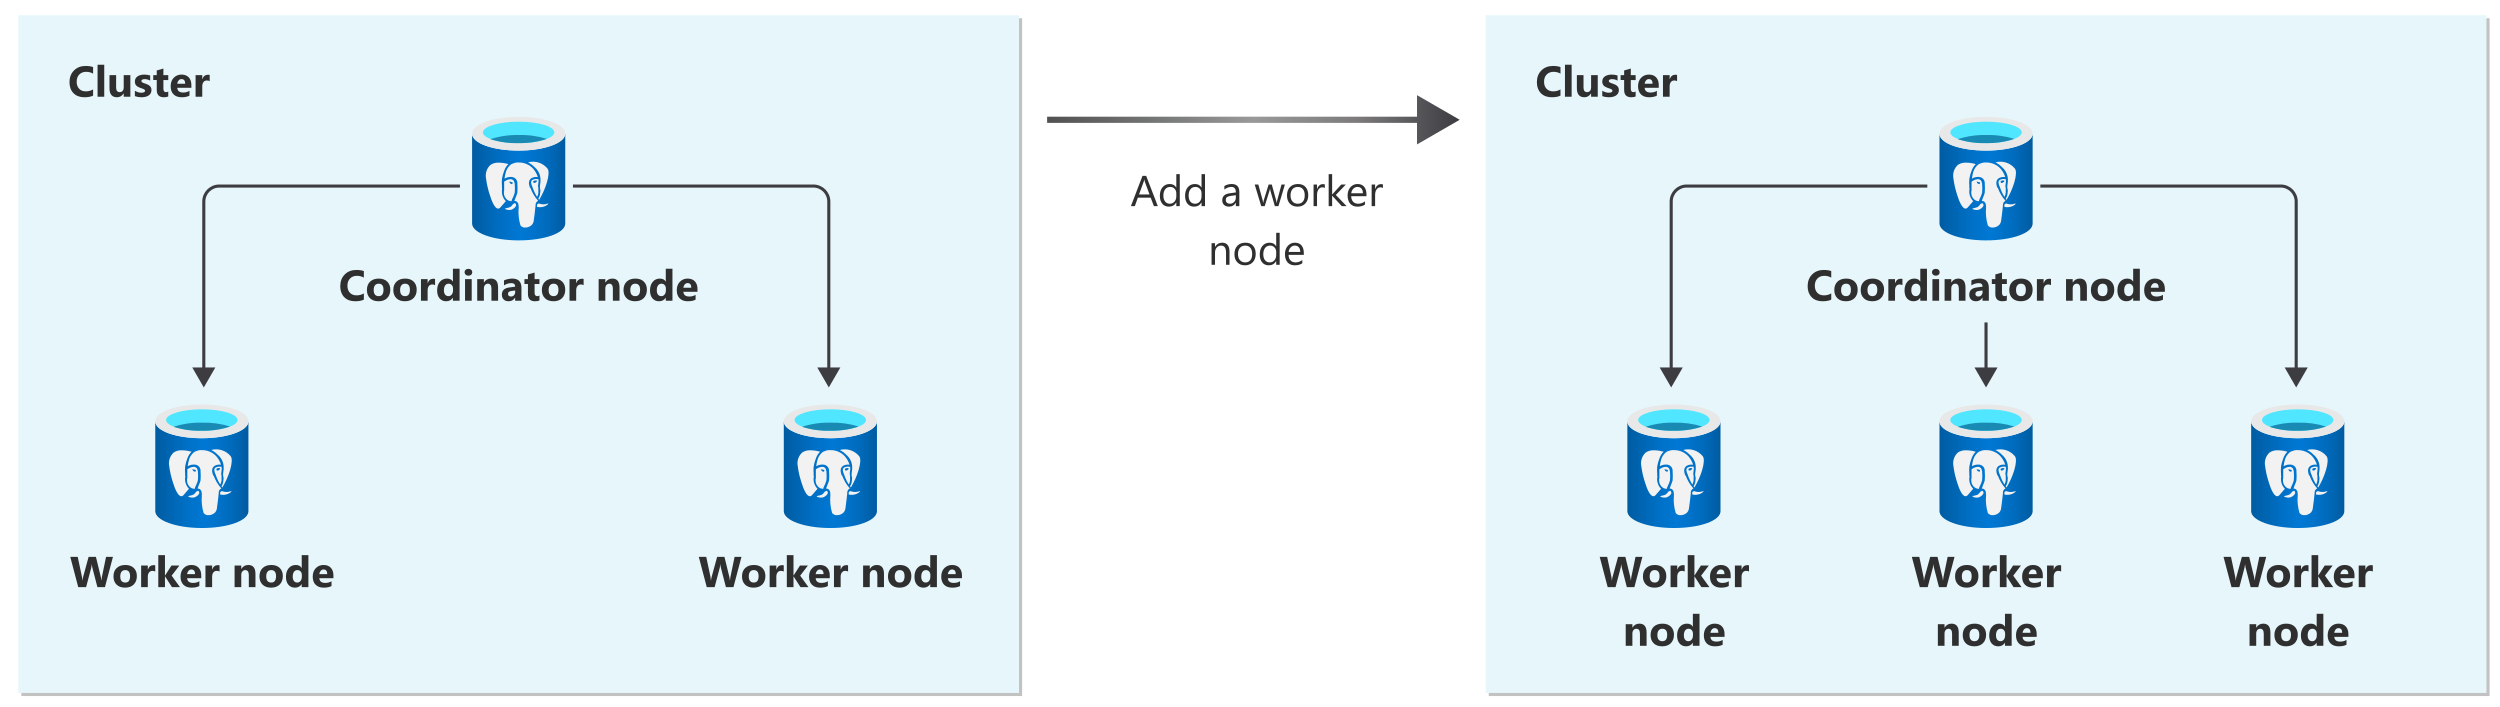 <?xml version="1.0" encoding="utf-8"?>
<!-- Generator: Adobe Illustrator 26.5.0, SVG Export Plug-In . SVG Version: 6.00 Build 0)  -->
<svg version="1.1" xmlns="http://www.w3.org/2000/svg" xmlns:xlink="http://www.w3.org/1999/xlink" x="0px" y="0px"
	 viewBox="0 0 809.6 228.8" enable-background="new 0 0 809.6 228.8" xml:space="preserve">
<symbol  id="PIPELINE" viewBox="-32 -12.266 64 24.531">
	<linearGradient id="SVGID_1_" gradientUnits="userSpaceOnUse" x1="0" y1="-12.265" x2="1.502093e-15" y2="12.265">
		<stop  offset="0" style="stop-color:#1B89B2"/>
		<stop  offset="1" style="stop-color:#51C8E8"/>
	</linearGradient>
	<path fill="url(#SVGID_1_)" d="M26.096,12.266h-51.448v0h0C-29.08,12.265-32,6.878-32,0s2.92-12.265,6.648-12.265h0v0h51.448
		C29.356-12.266,32-6.363,32,0S29.356,12.266,26.096,12.266z"/>
	<g>
		
			<linearGradient id="SVGID_00000156563202216318442630000004850068801232234119_" gradientUnits="userSpaceOnUse" x1="-31.461" y1="-6.114" x2="-19.234" y2="6.114">
			<stop  offset="0" style="stop-color:#B3B4B4"/>
			<stop  offset="1" style="stop-color:#4F4F4F"/>
		</linearGradient>
		<ellipse fill="url(#SVGID_00000156563202216318442630000004850068801232234119_)" cx="-25.347" cy="0" rx="5.575" ry="10.879"/>
	</g>
</symbol>
<g id="Shapes">
	<g id="Wrench_tool_x28_s_x29_">
	</g>
	<g id="user2">
	</g>
	<g id="user2_1_">
	</g>
	<g id="user2_4_">
	</g>
	<g id="user2_3_">
	</g>
	<g id="user2_2_">
	</g>
	<g id="Internet_2">
	</g>
	<g id="Enterprise">
	</g>
	<g id="Tunnel__x28_stackable_x29_">
	</g>
	<g id="New_Symbol">
	</g>
	<g id="New_Symbol_1">
	</g>
	<g id="Files">
	</g>
	<g id="BlobBlock">
	</g>
	<g id="E_x5F_Enterprise">
	</g>
	<g id="E_x5F_AD_FS">
	</g>
	<g id="C_x5F_Azure_Active_Directory">
	</g>
	<rect fill="#FFFFFF" width="809.6" height="228.8"/>
	<g>
		<g>
			
				<linearGradient id="SVGID_00000140007067106090995750000012276981125372441250_" gradientUnits="userSpaceOnUse" x1="339.1" y1="38.791" x2="472.7" y2="38.791">
				<stop  offset="4.329021e-04" style="stop-color:#505150"/>
				<stop  offset="0.25" style="stop-color:#737474"/>
				<stop  offset="0.5" style="stop-color:#999999"/>
				<stop  offset="0.75" style="stop-color:#7D7B7C"/>
				<stop  offset="1" style="stop-color:#3C3C41"/>
			</linearGradient>
			
				<line fill="none" stroke="url(#SVGID_00000140007067106090995750000012276981125372441250_)" stroke-width="2" stroke-miterlimit="10" x1="339.1" y1="38.791" x2="461.218" y2="38.791"/>
			<g>
				
					<linearGradient id="SVGID_00000145038659070690281380000016064350115621627562_" gradientUnits="userSpaceOnUse" x1="339.1" y1="38.791" x2="472.7" y2="38.791">
					<stop  offset="4.329021e-04" style="stop-color:#505150"/>
					<stop  offset="0.25" style="stop-color:#737474"/>
					<stop  offset="0.5" style="stop-color:#999999"/>
					<stop  offset="0.75" style="stop-color:#7D7B7C"/>
					<stop  offset="1" style="stop-color:#3C3C41"/>
				</linearGradient>
				<polygon fill="url(#SVGID_00000145038659070690281380000016064350115621627562_)" points="458.884,46.77 472.7,38.791 
					458.884,30.813 				"/>
			</g>
		</g>
	</g>
	<g>
		<g opacity="0.24">
			<rect x="6.932" y="5.924" width="324.068" height="219.476"/>
			<rect x="6.932" y="5.924" opacity="0.27" width="324.068" height="219.476"/>
		</g>
		<g>
			<rect x="5.932" y="4.924" fill="#FFFFFF" width="324.068" height="219.476"/>
			<rect x="5.932" y="4.924" opacity="0.27" fill="#A5DEF3" width="324.068" height="219.476"/>
		</g>
	</g>
	<g>
		
			<linearGradient id="SVGID_00000136383321249973272090000011740217035300435377_" gradientUnits="userSpaceOnUse" x1="-411.028" y1="3544.897" x2="-380.858" y2="3544.897" gradientTransform="matrix(1 -1.745329e-04 -1.745329e-04 -1 564.529 3605.404)">
			<stop  offset="0" style="stop-color:#005BA1"/>
			<stop  offset="0.07" style="stop-color:#0060A9"/>
			<stop  offset="0.36" style="stop-color:#0071C8"/>
			<stop  offset="0.52" style="stop-color:#0078D4"/>
			<stop  offset="0.64" style="stop-color:#0074CD"/>
			<stop  offset="0.82" style="stop-color:#006ABB"/>
			<stop  offset="1" style="stop-color:#005BA1"/>
		</linearGradient>
		<path fill="url(#SVGID_00000136383321249973272090000011740217035300435377_)" d="M167.966,48.765
			c-8.329,0-15.082-2.353-15.082-5.459v29.082c0,2.988,6.635,5.412,14.871,5.459h0.212c8.329,0,15.082-2.353,15.082-5.459V43.307
			C183.049,46.318,176.296,48.765,167.966,48.765z"/>
		<path fill="#E8E8E8" d="M183.049,43.307c0,3.012-6.753,5.459-15.082,5.459s-15.082-2.353-15.082-5.459
			c0-3.106,6.753-5.459,15.082-5.459S183.049,40.201,183.049,43.307"/>
		<path fill="#50E6FF" d="M179.519,42.86c0,1.929-5.176,3.482-11.553,3.482s-11.576-1.553-11.576-3.459
			c0-1.906,5.176-3.482,11.576-3.482S179.519,40.954,179.519,42.86"/>
		<path fill="#198AB3" d="M167.966,43.73c-3.113-0.077-6.216,0.376-9.176,1.341c2.963,0.947,6.067,1.376,9.176,1.271
			c3.107,0.075,6.203-0.386,9.153-1.365C174.158,44.059,171.065,43.638,167.966,43.73z"/>
		<path fill="#F2F2F2" d="M175.025,57.848c0,0.188,0,0.565,0,0.988c-0.093,0.49-0.156,0.985-0.188,1.482
			c0,0.282,0,0.706,0.118,1.082c0.118,0.376,0,0.635,0,0.847c-0.009,0.715-0.213,1.415-0.588,2.024c-0.004,0.055-0.004,0.11,0,0.165
			l0.235,0.282c1.06-1.756,1.897-3.637,2.494-5.6l0,0c0.659-2.235,0.729-3.835,0.212-4.518c-1.517-1.863-3.989-2.656-6.306-2.024
			c0.799,0.398,1.524,0.931,2.141,1.576C174.24,55.083,174.918,56.414,175.025,57.848z M174.296,58.036
			c-0.625-0.153-1.284-0.078-1.859,0.212c-0.682,0.424-0.471,1.294,0,2.353c0.235,0.682,0.51,1.35,0.824,2l0.212,0.376l0,0
			c0.118,0.188,0.188,0.353,0.259,0.471l0.188,0.306c0.275-0.463,0.422-0.991,0.424-1.529c0.015-0.259,0.015-0.518,0-0.776
			c0-0.4,0-0.847-0.118-1.153c0.032-0.544,0.095-1.086,0.188-1.624c-0.071-0.259-0.047-0.518-0.024-0.706L174.296,58.036z
			 M173.59,59.001c-0.118,0.114-0.264,0.195-0.424,0.235l0,0c-0.109,0.024-0.221,0.024-0.329,0
			c-0.121-0.116-0.182-0.281-0.165-0.447l0,0c0-0.165,0.259-0.306,0.565-0.353h0.447c0,0,0.212,0,0.212,0.188
			c-0.026,0.127-0.102,0.237-0.212,0.306L173.59,59.001z M162.554,61.095c0-0.165,0-0.306,0-0.4c0.011-0.133,0.011-0.267,0-0.4
			c-0.071-0.783-0.071-1.57,0-2.353c0.14-0.886,0.377-1.754,0.706-2.588c0.278-0.833,0.745-1.59,1.365-2.212
			c-1.031-0.308-2.101-0.466-3.176-0.471c-0.915-0.04-1.82,0.207-2.588,0.706c-1.194,1.08-1.753,2.695-1.482,4.282
			c0.227,1.79,0.621,3.554,1.176,5.271c0.8,2.682,1.718,4.329,2.518,4.588l0,0c0.353,0.118,0.729,0,1.106-0.494
			c0.659-0.8,1.271-1.482,1.624-1.882c-1.066-1.083-1.502-2.638-1.153-4.118L162.554,61.095z M163.166,62.036
			c-0.01,0.443,0.037,0.886,0.141,1.318c0.143,0.378,0.35,0.728,0.612,1.035c0.232,0.25,0.512,0.45,0.824,0.588
			c0.292,0.119,0.603,0.182,0.918,0.188c0-0.4,0.329-0.894,0.541-1.412c0.198-0.45,0.363-0.914,0.494-1.388
			c0.073-0.869,0.073-1.743,0-2.612c0-0.212,0-0.447-0.141-0.706c-0.02-0.238-0.119-0.461-0.282-0.635l0,0
			c-0.185-0.178-0.411-0.307-0.659-0.376h-0.471c-0.392,0.048-0.773,0.16-1.129,0.329c-0.264,0.125-0.516,0.275-0.753,0.447v0.259
			c0,0.471,0,0.965,0,1.435l0,0c0.01,0.117,0.01,0.236,0,0.353v0.918l0,0L163.166,62.036z M164.719,58.883L164.719,58.883
			c0.214-0.068,0.445-0.068,0.659,0c0.156,0.022,0.307,0.07,0.447,0.141c0.212,0,0.235,0.259,0.212,0.329l0,0
			c-0.068,0.123-0.165,0.228-0.282,0.306c-0.051-0.026-0.098-0.057-0.141-0.094l0,0c-0.338-0.056-0.603-0.321-0.659-0.659
			L164.719,58.883z M166.46,65.942c-0.114,0.013-0.222,0.063-0.306,0.141l-0.329,0.4c-0.4,0.494-0.565,0.659-1.718,0.894
			c-0.222,0.021-0.433,0.103-0.612,0.235c0.166,0.129,0.359,0.217,0.565,0.259c0.551,0.176,1.143,0.176,1.694,0
			c0.333-0.161,0.641-0.366,0.918-0.612c0.228-0.189,0.393-0.444,0.471-0.729c0.02-0.243-0.066-0.483-0.235-0.659
			c-0.101-0.078-0.235-0.096-0.353-0.047L166.46,65.942z M177.307,65.942c-0.858,0.317-1.801,0.317-2.659,0
			c-0.107-0.036-0.223-0.036-0.329,0c-0.17,0.055-0.313,0.173-0.4,0.329c-0.035,0.242-0.035,0.488,0,0.729
			c0.866,0.195,1.771,0.112,2.588-0.235c0.43-0.181,0.816-0.454,1.129-0.8L177.307,65.942z M171.66,60.907
			c-0.329-0.965-0.8-2.353,0.424-3.2c0.637-0.354,1.376-0.479,2.094-0.353c-0.308-0.997-0.821-1.919-1.506-2.706l-0.235-0.235
			l-0.141-0.141l0,0c-0.041-0.053-0.088-0.1-0.141-0.141l0,0l0,0c-0.466-0.416-0.999-0.751-1.576-0.988
			c-0.823-0.36-1.714-0.537-2.612-0.518c-0.562-0.045-1.126,0.044-1.647,0.259c-0.243,0.065-0.479,0.151-0.706,0.259
			c-0.805,0.59-1.412,1.411-1.741,2.353c-0.233,0.768-0.398,1.556-0.494,2.353c0.707-0.424,1.531-0.614,2.353-0.541
			c1.088,0.087,1.9,1.039,1.813,2.127c0,0.005-0.001,0.009-0.001,0.014c0.087,0.994,0.087,1.994,0,2.988
			c-0.137,0.509-0.318,1.005-0.541,1.482c-0.141,0.4-0.329,0.824-0.424,1.153c0.331-0.021,0.656,0.098,0.894,0.329
			c0.328,0.328,0.492,0.785,0.447,1.247h0.047c0,0.188,0,0.376,0,0.565c-0.175,1.932,0.017,3.88,0.565,5.741
			c0.134,0.218,0.331,0.39,0.565,0.494c0.217,0.144,0.469,0.226,0.729,0.235c0.862,0.078,1.717-0.212,2.353-0.8
			c0.404-0.421,0.645-0.971,0.682-1.553c0.165-1.059,0.518-4,0.565-4.706l0,0c-0.042-0.359,0.033-0.722,0.212-1.035
			c0.152-0.246,0.373-0.443,0.635-0.565c-1.112-1.239-1.968-2.687-2.518-4.259L171.66,60.907z"/>
	</g>
	<g>
		
			<linearGradient id="SVGID_00000104677271016764984520000012165304630277311912_" gradientUnits="userSpaceOnUse" x1="-310.103" y1="3451.733" x2="-279.933" y2="3451.733" gradientTransform="matrix(1 -1.745329e-04 -1.745329e-04 -1 564.529 3605.404)">
			<stop  offset="0" style="stop-color:#005BA1"/>
			<stop  offset="0.07" style="stop-color:#0060A9"/>
			<stop  offset="0.36" style="stop-color:#0071C8"/>
			<stop  offset="0.52" style="stop-color:#0078D4"/>
			<stop  offset="0.64" style="stop-color:#0074CD"/>
			<stop  offset="0.82" style="stop-color:#006ABB"/>
			<stop  offset="1" style="stop-color:#005BA1"/>
		</linearGradient>
		<path fill="url(#SVGID_00000104677271016764984520000012165304630277311912_)" d="M268.907,141.911
			c-8.329,0-15.082-2.353-15.082-5.459v29.082c0,2.988,6.635,5.412,14.871,5.459h0.212c8.329,0,15.082-2.353,15.082-5.459v-29.082
			C283.99,139.464,277.237,141.911,268.907,141.911z"/>
		<path fill="#E8E8E8" d="M283.99,136.453c0,3.012-6.753,5.459-15.082,5.459s-15.082-2.353-15.082-5.459
			c0-3.106,6.753-5.459,15.082-5.459S283.99,133.347,283.99,136.453"/>
		<path fill="#50E6FF" d="M280.46,136.006c0,1.929-5.176,3.482-11.553,3.482s-11.576-1.553-11.576-3.459s5.176-3.482,11.576-3.482
			S280.46,134.1,280.46,136.006"/>
		<path fill="#198AB3" d="M268.907,136.876c-3.113-0.077-6.216,0.376-9.176,1.341c2.963,0.947,6.067,1.376,9.176,1.271
			c3.107,0.075,6.203-0.386,9.153-1.365C275.099,137.205,272.006,136.784,268.907,136.876z"/>
		<path fill="#F2F2F2" d="M275.966,150.994c0,0.188,0,0.565,0,0.988c-0.093,0.49-0.156,0.985-0.188,1.482
			c0,0.282,0,0.706,0.118,1.082c0.118,0.376,0,0.635,0,0.847c-0.009,0.715-0.213,1.415-0.588,2.024c-0.004,0.055-0.004,0.11,0,0.165
			l0.235,0.282c1.06-1.756,1.897-3.637,2.494-5.6l0,0c0.659-2.235,0.729-3.835,0.212-4.518c-1.517-1.863-3.989-2.656-6.306-2.024
			c0.799,0.398,1.524,0.931,2.141,1.576C275.181,148.229,275.859,149.56,275.966,150.994z M275.237,151.182
			c-0.625-0.153-1.284-0.078-1.859,0.212c-0.682,0.424-0.471,1.294,0,2.353c0.235,0.682,0.51,1.35,0.824,2l0.212,0.376l0,0
			c0.118,0.188,0.188,0.353,0.259,0.471l0.188,0.306c0.275-0.463,0.422-0.991,0.424-1.529c0.015-0.259,0.015-0.518,0-0.776
			c0-0.4,0-0.847-0.118-1.153c0.032-0.544,0.095-1.086,0.188-1.624c-0.071-0.259-0.047-0.518-0.024-0.706L275.237,151.182z
			 M274.531,152.147c-0.118,0.114-0.264,0.195-0.424,0.235l0,0c-0.109,0.024-0.221,0.024-0.329,0
			c-0.121-0.116-0.182-0.281-0.165-0.447l0,0c0-0.165,0.259-0.306,0.565-0.353h0.447c0,0,0.212,0,0.212,0.188
			c-0.026,0.127-0.102,0.237-0.212,0.306L274.531,152.147z M263.496,154.241c0-0.165,0-0.306,0-0.4c0.011-0.133,0.011-0.267,0-0.4
			c-0.071-0.783-0.071-1.57,0-2.353c0.14-0.886,0.377-1.754,0.706-2.588c0.278-0.833,0.745-1.59,1.365-2.212
			c-1.031-0.308-2.101-0.466-3.176-0.471c-0.915-0.04-1.82,0.207-2.588,0.706c-1.194,1.08-1.753,2.695-1.482,4.282
			c0.227,1.79,0.62,3.554,1.176,5.271c0.8,2.682,1.718,4.329,2.518,4.588l0,0c0.353,0.118,0.729,0,1.106-0.494
			c0.659-0.8,1.271-1.482,1.624-1.882c-1.066-1.083-1.502-2.638-1.153-4.118L263.496,154.241z M264.107,155.182
			c-0.01,0.443,0.037,0.886,0.141,1.318c0.143,0.378,0.35,0.728,0.612,1.035c0.232,0.25,0.512,0.45,0.824,0.588
			c0.292,0.119,0.603,0.182,0.918,0.188c0-0.4,0.329-0.894,0.541-1.412c0.198-0.45,0.363-0.914,0.494-1.388
			c0.073-0.869,0.073-1.743,0-2.612c0-0.212,0-0.447-0.141-0.706c-0.02-0.238-0.119-0.461-0.282-0.635l0,0
			c-0.185-0.178-0.411-0.307-0.659-0.376h-0.471c-0.392,0.048-0.773,0.16-1.129,0.329c-0.264,0.125-0.516,0.275-0.753,0.447v0.259
			c0,0.471,0,0.965,0,1.435l0,0c0.01,0.117,0.01,0.236,0,0.353v0.918l0,0L264.107,155.182z M265.66,152.029L265.66,152.029
			c0.214-0.068,0.445-0.068,0.659,0c0.156,0.022,0.307,0.07,0.447,0.141c0.212,0,0.235,0.259,0.212,0.329l0,0
			c-0.068,0.123-0.165,0.228-0.282,0.306c-0.051-0.026-0.098-0.057-0.141-0.094l0,0c-0.338-0.056-0.603-0.321-0.659-0.659
			L265.66,152.029z M267.401,159.088c-0.114,0.013-0.222,0.063-0.306,0.141l-0.329,0.4c-0.4,0.494-0.565,0.659-1.718,0.894
			c-0.222,0.021-0.433,0.103-0.612,0.235c0.166,0.129,0.359,0.217,0.565,0.259c0.551,0.176,1.143,0.176,1.694,0
			c0.333-0.161,0.641-0.366,0.918-0.612c0.228-0.189,0.393-0.444,0.471-0.729c0.02-0.243-0.066-0.483-0.235-0.659
			c-0.101-0.078-0.235-0.096-0.353-0.047L267.401,159.088z M278.249,159.088c-0.858,0.317-1.801,0.317-2.659,0
			c-0.107-0.036-0.223-0.036-0.329,0c-0.17,0.055-0.313,0.173-0.4,0.329c-0.035,0.242-0.035,0.488,0,0.729
			c0.866,0.195,1.771,0.112,2.588-0.235c0.43-0.181,0.816-0.454,1.129-0.8L278.249,159.088z M272.601,154.053
			c-0.329-0.965-0.8-2.353,0.424-3.2c0.637-0.354,1.376-0.479,2.094-0.353c-0.308-0.997-0.821-1.919-1.506-2.706l-0.235-0.235
			l-0.141-0.141l0,0c-0.041-0.053-0.088-0.1-0.141-0.141l0,0l0,0c-0.466-0.416-0.999-0.751-1.576-0.988
			c-0.823-0.36-1.714-0.537-2.612-0.518c-0.562-0.045-1.126,0.044-1.647,0.259c-0.243,0.065-0.479,0.151-0.706,0.259
			c-0.805,0.59-1.412,1.411-1.741,2.353c-0.233,0.768-0.398,1.556-0.494,2.353c0.707-0.424,1.531-0.614,2.353-0.541
			c1.088,0.087,1.9,1.039,1.813,2.127c0,0.005-0.001,0.009-0.001,0.014c0.087,0.994,0.087,1.994,0,2.988
			c-0.137,0.509-0.318,1.005-0.541,1.482c-0.141,0.4-0.329,0.824-0.424,1.153c0.331-0.021,0.656,0.098,0.894,0.329
			c0.328,0.328,0.492,0.785,0.447,1.247h0.047c0,0.188,0,0.376,0,0.565c-0.175,1.932,0.017,3.88,0.565,5.741
			c0.134,0.218,0.331,0.39,0.565,0.494c0.217,0.144,0.469,0.226,0.729,0.235c0.862,0.078,1.717-0.212,2.353-0.8
			c0.404-0.421,0.645-0.971,0.682-1.553c0.165-1.059,0.518-4,0.565-4.706l0,0c-0.042-0.359,0.033-0.722,0.212-1.035
			c0.152-0.246,0.373-0.443,0.635-0.565c-1.112-1.239-1.968-2.687-2.518-4.259L272.601,154.053z"/>
	</g>
	<g>
		
			<linearGradient id="SVGID_00000090268123910128705020000014971079120008336786_" gradientUnits="userSpaceOnUse" x1="-513.644" y1="3451.769" x2="-483.474" y2="3451.769" gradientTransform="matrix(1 -1.745329e-04 -1.745329e-04 -1 564.529 3605.404)">
			<stop  offset="0" style="stop-color:#005BA1"/>
			<stop  offset="0.07" style="stop-color:#0060A9"/>
			<stop  offset="0.36" style="stop-color:#0071C8"/>
			<stop  offset="0.52" style="stop-color:#0078D4"/>
			<stop  offset="0.64" style="stop-color:#0074CD"/>
			<stop  offset="0.82" style="stop-color:#006ABB"/>
			<stop  offset="1" style="stop-color:#005BA1"/>
		</linearGradient>
		<path fill="url(#SVGID_00000090268123910128705020000014971079120008336786_)" d="M65.366,141.911
			c-8.329,0-15.082-2.353-15.082-5.459v29.082c0,2.988,6.635,5.412,14.871,5.459h0.212c8.329,0,15.082-2.353,15.082-5.459v-29.082
			C80.449,139.464,73.696,141.911,65.366,141.911z"/>
		<path fill="#E8E8E8" d="M80.449,136.453c0,3.012-6.753,5.459-15.082,5.459s-15.082-2.353-15.082-5.459
			c0-3.106,6.753-5.459,15.082-5.459S80.449,133.347,80.449,136.453"/>
		<path fill="#50E6FF" d="M76.919,136.006c0,1.929-5.176,3.482-11.553,3.482c-6.376,0-11.576-1.553-11.576-3.459
			s5.176-3.482,11.576-3.482C71.766,132.547,76.919,134.1,76.919,136.006"/>
		<path fill="#198AB3" d="M65.366,136.876c-3.113-0.077-6.216,0.376-9.176,1.341c2.963,0.947,6.067,1.376,9.176,1.271
			c3.107,0.075,6.203-0.386,9.153-1.365C71.558,137.205,68.465,136.784,65.366,136.876z"/>
		<path fill="#F2F2F2" d="M72.425,150.994c0,0.188,0,0.565,0,0.988c-0.093,0.49-0.156,0.985-0.188,1.482
			c0,0.282,0,0.706,0.118,1.082c0.118,0.376,0,0.635,0,0.847c-0.009,0.715-0.213,1.415-0.588,2.024c-0.004,0.055-0.004,0.11,0,0.165
			l0.235,0.282c1.06-1.756,1.897-3.637,2.494-5.6l0,0c0.659-2.235,0.729-3.835,0.212-4.518c-1.517-1.863-3.989-2.656-6.306-2.024
			c0.799,0.398,1.524,0.931,2.141,1.576C71.64,148.229,72.318,149.56,72.425,150.994z M71.696,151.182
			c-0.625-0.153-1.284-0.078-1.859,0.212c-0.682,0.424-0.471,1.294,0,2.353c0.235,0.682,0.51,1.35,0.824,2l0.212,0.376l0,0
			c0.118,0.188,0.188,0.353,0.259,0.471l0.188,0.306c0.275-0.463,0.422-0.991,0.424-1.529c0.015-0.259,0.015-0.518,0-0.776
			c0-0.4,0-0.847-0.118-1.153c0.032-0.544,0.095-1.086,0.188-1.624c-0.071-0.259-0.047-0.518-0.024-0.706L71.696,151.182z
			 M70.99,152.147c-0.118,0.114-0.264,0.195-0.424,0.235l0,0c-0.109,0.024-0.221,0.024-0.329,0
			c-0.121-0.116-0.182-0.281-0.165-0.447l0,0c0-0.165,0.259-0.306,0.565-0.353h0.447c0,0,0.212,0,0.212,0.188
			c-0.026,0.127-0.102,0.237-0.212,0.306L70.99,152.147z M59.955,154.241c0-0.165,0-0.306,0-0.4c0.011-0.133,0.011-0.267,0-0.4
			c-0.071-0.783-0.071-1.57,0-2.353c0.14-0.886,0.377-1.754,0.706-2.588c0.278-0.833,0.745-1.59,1.365-2.212
			c-1.031-0.308-2.101-0.466-3.176-0.471c-0.915-0.04-1.82,0.207-2.588,0.706c-1.194,1.08-1.753,2.695-1.482,4.282
			c0.227,1.79,0.621,3.554,1.176,5.271c0.8,2.682,1.718,4.329,2.518,4.588l0,0c0.353,0.118,0.729,0,1.106-0.494
			c0.659-0.8,1.271-1.482,1.624-1.882c-1.066-1.083-1.502-2.638-1.153-4.118L59.955,154.241z M60.566,155.182
			c-0.01,0.443,0.037,0.886,0.141,1.318c0.143,0.378,0.35,0.728,0.612,1.035c0.232,0.25,0.512,0.45,0.824,0.588
			c0.292,0.119,0.603,0.182,0.918,0.188c0-0.4,0.329-0.894,0.541-1.412c0.198-0.45,0.363-0.914,0.494-1.388
			c0.073-0.869,0.073-1.743,0-2.612c0-0.212,0-0.447-0.141-0.706c-0.02-0.238-0.119-0.461-0.282-0.635l0,0
			c-0.185-0.178-0.411-0.307-0.659-0.376h-0.471c-0.392,0.048-0.773,0.16-1.129,0.329c-0.264,0.125-0.516,0.275-0.753,0.447v0.259
			c0,0.471,0,0.965,0,1.435l0,0c0.01,0.117,0.01,0.236,0,0.353v0.918l0,0L60.566,155.182z M62.119,152.029L62.119,152.029
			c0.214-0.068,0.445-0.068,0.659,0c0.156,0.022,0.307,0.07,0.447,0.141c0.212,0,0.235,0.259,0.212,0.329l0,0
			c-0.068,0.123-0.165,0.228-0.282,0.306c-0.051-0.026-0.098-0.057-0.141-0.094l0,0c-0.338-0.056-0.603-0.321-0.659-0.659
			L62.119,152.029z M63.861,159.088c-0.114,0.013-0.222,0.063-0.306,0.141l-0.329,0.4c-0.4,0.494-0.565,0.659-1.718,0.894
			c-0.222,0.021-0.433,0.103-0.612,0.235c0.166,0.129,0.359,0.217,0.565,0.259c0.551,0.176,1.143,0.176,1.694,0
			c0.333-0.161,0.641-0.366,0.918-0.612c0.228-0.189,0.393-0.444,0.471-0.729c0.02-0.243-0.066-0.483-0.235-0.659
			c-0.101-0.078-0.235-0.096-0.353-0.047L63.861,159.088z M74.708,159.088c-0.858,0.317-1.801,0.317-2.659,0
			c-0.107-0.036-0.223-0.036-0.329,0c-0.17,0.055-0.313,0.173-0.4,0.329c-0.035,0.242-0.035,0.488,0,0.729
			c0.866,0.195,1.771,0.112,2.588-0.235c0.43-0.181,0.816-0.454,1.129-0.8L74.708,159.088z M69.061,154.053
			c-0.329-0.965-0.8-2.353,0.424-3.2c0.637-0.354,1.376-0.479,2.094-0.353c-0.308-0.997-0.821-1.919-1.506-2.706l-0.235-0.235
			l-0.141-0.141l0,0c-0.041-0.053-0.088-0.1-0.141-0.141l0,0l0,0c-0.466-0.416-0.999-0.751-1.576-0.988
			c-0.823-0.36-1.714-0.537-2.612-0.518c-0.562-0.045-1.126,0.044-1.647,0.259c-0.243,0.065-0.479,0.151-0.706,0.259
			c-0.805,0.59-1.412,1.411-1.741,2.353c-0.233,0.768-0.398,1.556-0.494,2.353c0.707-0.424,1.531-0.614,2.353-0.541
			c1.088,0.087,1.9,1.039,1.813,2.127c0,0.005-0.001,0.009-0.001,0.014c0.087,0.994,0.087,1.994,0,2.988
			c-0.137,0.509-0.318,1.005-0.541,1.482c-0.141,0.4-0.329,0.824-0.424,1.153c0.331-0.021,0.656,0.098,0.894,0.329
			c0.328,0.328,0.492,0.785,0.447,1.247h0.047c0,0.188,0,0.376,0,0.565c-0.175,1.932,0.017,3.88,0.565,5.741
			c0.134,0.218,0.331,0.39,0.565,0.494c0.217,0.144,0.469,0.226,0.729,0.235c0.862,0.078,1.717-0.212,2.353-0.8
			c0.404-0.421,0.645-0.971,0.682-1.553c0.165-1.059,0.518-4,0.565-4.706l0,0c-0.042-0.359,0.033-0.722,0.212-1.035
			c0.152-0.246,0.373-0.443,0.635-0.565c-1.112-1.239-1.968-2.687-2.518-4.259L69.061,154.053z"/>
	</g>
	<g>
		<g>
			<path fill="none" stroke="#3C3C41" stroke-miterlimit="10" d="M185.545,60.248H263.4c2.75,0,5,2.25,5,5v54.844"/>
			<g>
				<polygon fill="#3C3C41" points="264.66,118.998 268.4,125.474 272.14,118.998 				"/>
			</g>
		</g>
	</g>
	<g>
		<g>
			<path fill="none" stroke="#3C3C41" stroke-miterlimit="10" d="M148.945,60.248H71c-2.75,0-5,2.25-5,5v54.844"/>
			<g>
				<polygon fill="#3C3C41" points="62.26,118.998 66,125.474 69.74,118.998 				"/>
			</g>
		</g>
	</g>
	<g>
		<g opacity="0.24">
			<rect x="482.133" y="5.924" width="324.068" height="219.476"/>
			<rect x="482.133" y="5.924" opacity="0.27" width="324.068" height="219.476"/>
		</g>
		<g>
			<rect x="481.133" y="4.924" fill="#FFFFFF" width="324.068" height="219.476"/>
			<rect x="481.133" y="4.924" opacity="0.27" fill="#A5DEF3" width="324.068" height="219.476"/>
		</g>
	</g>
	<g>
		
			<linearGradient id="SVGID_00000000188400290267198120000018146562979074421659_" gradientUnits="userSpaceOnUse" x1="64.172" y1="3544.814" x2="94.342" y2="3544.814" gradientTransform="matrix(1 -1.745329e-04 -1.745329e-04 -1 564.529 3605.404)">
			<stop  offset="0" style="stop-color:#005BA1"/>
			<stop  offset="0.07" style="stop-color:#0060A9"/>
			<stop  offset="0.36" style="stop-color:#0071C8"/>
			<stop  offset="0.52" style="stop-color:#0078D4"/>
			<stop  offset="0.64" style="stop-color:#0074CD"/>
			<stop  offset="0.82" style="stop-color:#006ABB"/>
			<stop  offset="1" style="stop-color:#005BA1"/>
		</linearGradient>
		<path fill="url(#SVGID_00000000188400290267198120000018146562979074421659_)" d="M643.166,48.765
			c-8.329,0-15.082-2.353-15.082-5.459v29.082c0,2.988,6.635,5.412,14.871,5.459h0.212c8.329,0,15.082-2.353,15.082-5.459V43.307
			C658.249,46.318,651.496,48.765,643.166,48.765z"/>
		<path fill="#E8E8E8" d="M658.249,43.307c0,3.012-6.753,5.459-15.082,5.459s-15.082-2.353-15.082-5.459
			c0-3.106,6.753-5.459,15.082-5.459S658.249,40.201,658.249,43.307"/>
		<path fill="#50E6FF" d="M654.719,42.86c0,1.929-5.176,3.482-11.553,3.482s-11.576-1.553-11.576-3.459
			c0-1.906,5.176-3.482,11.576-3.482C649.566,39.401,654.719,40.954,654.719,42.86"/>
		<path fill="#198AB3" d="M643.166,43.73c-3.113-0.077-6.216,0.376-9.176,1.341c2.963,0.947,6.067,1.376,9.176,1.271
			c3.107,0.075,6.203-0.386,9.153-1.365C649.358,44.059,646.265,43.638,643.166,43.73z"/>
		<path fill="#F2F2F2" d="M650.225,57.848c0,0.188,0,0.565,0,0.988c-0.093,0.49-0.156,0.985-0.188,1.482
			c0,0.282,0,0.706,0.118,1.082c0.118,0.376,0,0.635,0,0.847c-0.009,0.715-0.213,1.415-0.588,2.024c-0.004,0.055-0.004,0.11,0,0.165
			l0.235,0.282c1.06-1.756,1.897-3.637,2.494-5.6l0,0c0.659-2.235,0.729-3.835,0.212-4.518c-1.517-1.863-3.989-2.656-6.306-2.024
			c0.799,0.398,1.524,0.931,2.141,1.576C649.44,55.083,650.118,56.414,650.225,57.848z M649.496,58.036
			c-0.625-0.153-1.284-0.078-1.859,0.212c-0.682,0.424-0.471,1.294,0,2.353c0.235,0.682,0.51,1.35,0.824,2l0.212,0.376l0,0
			c0.118,0.188,0.188,0.353,0.259,0.471l0.188,0.306c0.275-0.463,0.422-0.991,0.424-1.529c0.015-0.259,0.015-0.518,0-0.776
			c0-0.4,0-0.847-0.118-1.153c0.032-0.544,0.095-1.086,0.188-1.624c-0.071-0.259-0.047-0.518-0.023-0.706L649.496,58.036z
			 M648.79,59.001c-0.118,0.114-0.264,0.195-0.424,0.235l0,0c-0.109,0.024-0.221,0.024-0.329,0
			c-0.121-0.116-0.182-0.281-0.165-0.447l0,0c0-0.165,0.259-0.306,0.565-0.353h0.447c0,0,0.212,0,0.212,0.188
			c-0.026,0.127-0.102,0.237-0.212,0.306L648.79,59.001z M637.754,61.095c0-0.165,0-0.306,0-0.4c0.011-0.133,0.011-0.267,0-0.4
			c-0.071-0.783-0.071-1.57,0-2.353c0.14-0.886,0.377-1.754,0.706-2.588c0.278-0.833,0.745-1.59,1.365-2.212
			c-1.031-0.308-2.101-0.466-3.176-0.471c-0.915-0.04-1.82,0.207-2.588,0.706c-1.194,1.08-1.753,2.695-1.482,4.282
			c0.227,1.79,0.62,3.554,1.176,5.271c0.8,2.682,1.718,4.329,2.518,4.588l0,0c0.353,0.118,0.729,0,1.106-0.494
			c0.659-0.8,1.271-1.482,1.624-1.882c-1.066-1.083-1.502-2.638-1.153-4.118L637.754,61.095z M638.366,62.036
			c-0.01,0.443,0.037,0.886,0.141,1.318c0.143,0.378,0.35,0.728,0.612,1.035c0.232,0.25,0.512,0.45,0.823,0.588
			c0.292,0.119,0.603,0.182,0.918,0.188c0-0.4,0.329-0.894,0.541-1.412c0.198-0.45,0.363-0.914,0.494-1.388
			c0.073-0.869,0.073-1.743,0-2.612c0-0.212,0-0.447-0.141-0.706c-0.02-0.238-0.119-0.461-0.282-0.635l0,0
			c-0.185-0.178-0.411-0.307-0.659-0.376h-0.471c-0.392,0.048-0.773,0.16-1.129,0.329c-0.264,0.125-0.516,0.275-0.753,0.447v0.259
			c0,0.471,0,0.965,0,1.435l0,0c0.01,0.117,0.01,0.236,0,0.353v0.918l0,0L638.366,62.036z M639.919,58.883L639.919,58.883
			c0.214-0.068,0.445-0.068,0.659,0c0.156,0.022,0.307,0.07,0.447,0.141c0.212,0,0.235,0.259,0.212,0.329l0,0
			c-0.068,0.123-0.165,0.228-0.282,0.306c-0.051-0.026-0.098-0.057-0.141-0.094l0,0c-0.338-0.056-0.603-0.321-0.659-0.659
			L639.919,58.883z M641.66,65.942c-0.114,0.013-0.221,0.063-0.306,0.141l-0.329,0.4c-0.4,0.494-0.565,0.659-1.718,0.894
			c-0.222,0.021-0.433,0.103-0.612,0.235c0.166,0.129,0.359,0.217,0.565,0.259c0.551,0.176,1.143,0.176,1.694,0
			c0.333-0.161,0.641-0.366,0.918-0.612c0.228-0.189,0.393-0.444,0.471-0.729c0.02-0.243-0.066-0.483-0.235-0.659
			c-0.101-0.078-0.235-0.096-0.353-0.047L641.66,65.942z M652.507,65.942c-0.858,0.317-1.801,0.317-2.659,0
			c-0.107-0.036-0.223-0.036-0.329,0c-0.17,0.055-0.313,0.173-0.4,0.329c-0.035,0.242-0.035,0.488,0,0.729
			c0.866,0.195,1.771,0.112,2.588-0.235c0.43-0.181,0.816-0.454,1.129-0.8L652.507,65.942z M646.86,60.907
			c-0.329-0.965-0.8-2.353,0.424-3.2c0.637-0.354,1.376-0.479,2.094-0.353c-0.308-0.997-0.821-1.919-1.506-2.706l-0.235-0.235
			l-0.141-0.141l0,0c-0.041-0.053-0.088-0.1-0.141-0.141l0,0l0,0c-0.466-0.416-0.999-0.751-1.576-0.988
			c-0.823-0.36-1.714-0.537-2.612-0.518c-0.562-0.045-1.126,0.044-1.647,0.259c-0.243,0.065-0.479,0.151-0.706,0.259
			c-0.805,0.59-1.412,1.411-1.741,2.353c-0.233,0.768-0.398,1.556-0.494,2.353c0.708-0.424,1.531-0.614,2.353-0.541
			c1.088,0.087,1.9,1.039,1.813,2.127c0,0.005-0.001,0.009-0.001,0.014c0.087,0.994,0.087,1.994,0,2.988
			c-0.137,0.509-0.318,1.005-0.541,1.482c-0.141,0.4-0.329,0.824-0.424,1.153c0.331-0.021,0.656,0.098,0.894,0.329
			c0.328,0.328,0.492,0.785,0.447,1.247h0.047c0,0.188,0,0.376,0,0.565c-0.175,1.932,0.017,3.88,0.565,5.741
			c0.134,0.218,0.331,0.39,0.565,0.494c0.217,0.144,0.469,0.226,0.729,0.235c0.862,0.078,1.717-0.212,2.353-0.8
			c0.404-0.421,0.645-0.971,0.682-1.553c0.165-1.059,0.518-4,0.565-4.706l0,0c-0.042-0.359,0.033-0.722,0.212-1.035
			c0.152-0.246,0.373-0.443,0.635-0.565c-1.112-1.239-1.968-2.687-2.518-4.259L646.86,60.907z"/>
	</g>
	<g>
		
			<linearGradient id="SVGID_00000109728799873908188080000008009929485461633447_" gradientUnits="userSpaceOnUse" x1="165.09" y1="3451.65" x2="195.26" y2="3451.65" gradientTransform="matrix(1 -1.745329e-04 -1.745329e-04 -1 564.529 3605.404)">
			<stop  offset="0" style="stop-color:#005BA1"/>
			<stop  offset="0.07" style="stop-color:#0060A9"/>
			<stop  offset="0.36" style="stop-color:#0071C8"/>
			<stop  offset="0.52" style="stop-color:#0078D4"/>
			<stop  offset="0.64" style="stop-color:#0074CD"/>
			<stop  offset="0.82" style="stop-color:#006ABB"/>
			<stop  offset="1" style="stop-color:#005BA1"/>
		</linearGradient>
		<path fill="url(#SVGID_00000109728799873908188080000008009929485461633447_)" d="M744.101,141.911
			c-8.329,0-15.082-2.353-15.082-5.459v29.082c0,2.988,6.635,5.412,14.871,5.459h0.212c8.329,0,15.082-2.353,15.082-5.459v-29.082
			C759.183,139.464,752.43,141.911,744.101,141.911z"/>
		<path fill="#E8E8E8" d="M759.183,136.453c0,3.012-6.753,5.459-15.082,5.459s-15.082-2.353-15.082-5.459
			c0-3.106,6.753-5.459,15.082-5.459S759.183,133.347,759.183,136.453"/>
		<path fill="#50E6FF" d="M755.654,136.006c0,1.929-5.176,3.482-11.553,3.482s-11.576-1.553-11.576-3.459s5.176-3.482,11.576-3.482
			C750.501,132.547,755.654,134.1,755.654,136.006"/>
		<path fill="#198AB3" d="M744.101,136.876c-3.113-0.077-6.216,0.376-9.176,1.341c2.963,0.947,6.067,1.376,9.176,1.271
			c3.107,0.075,6.203-0.386,9.153-1.365C750.293,137.205,747.2,136.784,744.101,136.876z"/>
		<path fill="#F2F2F2" d="M751.16,150.994c0,0.188,0,0.565,0,0.988c-0.093,0.49-0.156,0.985-0.188,1.482
			c0,0.282,0,0.706,0.118,1.082c0.118,0.376,0,0.635,0,0.847c-0.009,0.715-0.213,1.415-0.588,2.024c-0.004,0.055-0.004,0.11,0,0.165
			l0.235,0.282c1.06-1.756,1.897-3.637,2.494-5.6l0,0c0.659-2.235,0.729-3.835,0.212-4.518c-1.517-1.863-3.989-2.656-6.306-2.024
			c0.799,0.398,1.524,0.931,2.141,1.576C750.375,148.229,751.053,149.56,751.16,150.994z M750.43,151.182
			c-0.625-0.153-1.284-0.078-1.859,0.212c-0.682,0.424-0.471,1.294,0,2.353c0.235,0.682,0.51,1.35,0.824,2l0.212,0.376l0,0
			c0.118,0.188,0.188,0.353,0.259,0.471l0.188,0.306c0.275-0.463,0.422-0.991,0.424-1.529c0.015-0.259,0.015-0.518,0-0.776
			c0-0.4,0-0.847-0.118-1.153c0.032-0.544,0.095-1.086,0.188-1.624c-0.071-0.259-0.047-0.518-0.023-0.706L750.43,151.182z
			 M749.725,152.147c-0.118,0.114-0.264,0.195-0.424,0.235l0,0c-0.109,0.024-0.221,0.024-0.329,0
			c-0.121-0.116-0.182-0.281-0.165-0.447l0,0c0-0.165,0.259-0.306,0.565-0.353h0.447c0,0,0.212,0,0.212,0.188
			c-0.026,0.127-0.102,0.237-0.212,0.306L749.725,152.147z M738.689,154.241c0-0.165,0-0.306,0-0.4c0.011-0.133,0.011-0.267,0-0.4
			c-0.071-0.783-0.071-1.57,0-2.353c0.14-0.886,0.377-1.754,0.706-2.588c0.278-0.833,0.745-1.59,1.365-2.212
			c-1.031-0.308-2.101-0.466-3.176-0.471c-0.915-0.04-1.82,0.207-2.588,0.706c-1.194,1.08-1.753,2.695-1.482,4.282
			c0.227,1.79,0.621,3.554,1.177,5.271c0.8,2.682,1.718,4.329,2.518,4.588l0,0c0.353,0.118,0.729,0,1.106-0.494
			c0.659-0.8,1.271-1.482,1.624-1.882c-1.066-1.083-1.502-2.638-1.153-4.118L738.689,154.241z M739.301,155.182
			c-0.01,0.443,0.037,0.886,0.141,1.318c0.143,0.378,0.35,0.728,0.612,1.035c0.232,0.25,0.512,0.45,0.824,0.588
			c0.292,0.119,0.603,0.182,0.918,0.188c0-0.4,0.329-0.894,0.541-1.412c0.198-0.45,0.363-0.914,0.494-1.388
			c0.073-0.869,0.073-1.743,0-2.612c0-0.212,0-0.447-0.141-0.706c-0.02-0.238-0.119-0.461-0.282-0.635l0,0
			c-0.185-0.178-0.411-0.307-0.659-0.376h-0.471c-0.392,0.048-0.773,0.16-1.129,0.329c-0.264,0.125-0.516,0.275-0.753,0.447v0.259
			c0,0.471,0,0.965,0,1.435l0,0c0.01,0.117,0.01,0.236,0,0.353v0.918l0,0L739.301,155.182z M740.854,152.029L740.854,152.029
			c0.214-0.068,0.445-0.068,0.659,0c0.156,0.022,0.307,0.07,0.447,0.141c0.212,0,0.235,0.259,0.212,0.329l0,0
			c-0.068,0.123-0.165,0.228-0.282,0.306c-0.051-0.026-0.098-0.057-0.141-0.094l0,0c-0.338-0.056-0.603-0.321-0.659-0.659
			L740.854,152.029z M742.595,159.088c-0.114,0.013-0.221,0.063-0.306,0.141l-0.329,0.4c-0.4,0.494-0.565,0.659-1.718,0.894
			c-0.222,0.021-0.433,0.103-0.612,0.235c0.166,0.129,0.359,0.217,0.565,0.259c0.551,0.176,1.143,0.176,1.694,0
			c0.333-0.161,0.641-0.366,0.918-0.612c0.228-0.189,0.393-0.444,0.471-0.729c0.02-0.243-0.066-0.483-0.235-0.659
			c-0.101-0.078-0.235-0.096-0.353-0.047L742.595,159.088z M753.442,159.088c-0.858,0.317-1.801,0.317-2.659,0
			c-0.107-0.036-0.223-0.036-0.329,0c-0.17,0.055-0.313,0.173-0.4,0.329c-0.035,0.242-0.035,0.488,0,0.729
			c0.866,0.195,1.771,0.112,2.588-0.235c0.43-0.181,0.816-0.454,1.129-0.8L753.442,159.088z M747.795,154.053
			c-0.329-0.965-0.8-2.353,0.424-3.2c0.637-0.354,1.376-0.479,2.094-0.353c-0.308-0.997-0.821-1.919-1.506-2.706l-0.235-0.235
			l-0.141-0.141l0,0c-0.041-0.053-0.088-0.1-0.141-0.141l0,0l0,0c-0.466-0.416-0.999-0.751-1.576-0.988
			c-0.823-0.36-1.714-0.537-2.612-0.518c-0.562-0.045-1.126,0.044-1.647,0.259c-0.243,0.065-0.479,0.151-0.706,0.259
			c-0.805,0.59-1.412,1.411-1.741,2.353c-0.233,0.768-0.398,1.556-0.494,2.353c0.708-0.424,1.531-0.614,2.353-0.541
			c1.088,0.087,1.9,1.039,1.813,2.127c0,0.005-0.001,0.009-0.001,0.014c0.087,0.994,0.087,1.994,0,2.988
			c-0.137,0.509-0.318,1.005-0.541,1.482c-0.141,0.4-0.329,0.824-0.424,1.153c0.331-0.021,0.656,0.098,0.894,0.329
			c0.328,0.328,0.492,0.785,0.447,1.247h0.047c0,0.188,0,0.376,0,0.565c-0.175,1.932,0.017,3.88,0.565,5.741
			c0.134,0.218,0.331,0.39,0.565,0.494c0.217,0.144,0.469,0.226,0.729,0.235c0.862,0.078,1.717-0.212,2.353-0.8
			c0.404-0.421,0.645-0.971,0.682-1.553c0.165-1.059,0.518-4,0.565-4.706l0,0c-0.042-0.359,0.033-0.722,0.212-1.035
			c0.152-0.246,0.373-0.443,0.635-0.565c-1.112-1.239-1.968-2.687-2.518-4.259L747.795,154.053z"/>
	</g>
	<g>
		
			<linearGradient id="SVGID_00000167375472581660658110000005755413073307542668_" gradientUnits="userSpaceOnUse" x1="-36.926" y1="3451.686" x2="-6.757" y2="3451.686" gradientTransform="matrix(1 -1.745329e-04 -1.745329e-04 -1 564.529 3605.404)">
			<stop  offset="0" style="stop-color:#005BA1"/>
			<stop  offset="0.07" style="stop-color:#0060A9"/>
			<stop  offset="0.36" style="stop-color:#0071C8"/>
			<stop  offset="0.52" style="stop-color:#0078D4"/>
			<stop  offset="0.64" style="stop-color:#0074CD"/>
			<stop  offset="0.82" style="stop-color:#006ABB"/>
			<stop  offset="1" style="stop-color:#005BA1"/>
		</linearGradient>
		<path fill="url(#SVGID_00000167375472581660658110000005755413073307542668_)" d="M542.084,141.911
			c-8.329,0-15.082-2.353-15.082-5.459v29.082c0,2.988,6.635,5.412,14.871,5.459h0.212c8.329,0,15.082-2.353,15.082-5.459v-29.082
			C557.166,139.464,550.414,141.911,542.084,141.911z"/>
		<path fill="#E8E8E8" d="M557.166,136.453c0,3.012-6.753,5.459-15.082,5.459s-15.082-2.353-15.082-5.459
			c0-3.106,6.753-5.459,15.082-5.459S557.166,133.347,557.166,136.453"/>
		<path fill="#50E6FF" d="M553.637,136.006c0,1.929-5.176,3.482-11.553,3.482s-11.576-1.553-11.576-3.459s5.176-3.482,11.576-3.482
			C548.484,132.547,553.637,134.1,553.637,136.006"/>
		<path fill="#198AB3" d="M542.084,136.876c-3.113-0.077-6.216,0.376-9.177,1.341c2.963,0.947,6.067,1.376,9.177,1.271
			c3.107,0.075,6.203-0.386,9.153-1.365C548.276,137.205,545.183,136.784,542.084,136.876z"/>
		<path fill="#F2F2F2" d="M549.143,150.994c0,0.188,0,0.565,0,0.988c-0.093,0.49-0.156,0.985-0.188,1.482
			c0,0.282,0,0.706,0.118,1.082c0.118,0.376,0,0.635,0,0.847c-0.009,0.715-0.213,1.415-0.588,2.024c-0.004,0.055-0.004,0.11,0,0.165
			l0.235,0.282c1.06-1.756,1.897-3.637,2.494-5.6l0,0c0.659-2.235,0.729-3.835,0.212-4.518c-1.517-1.863-3.989-2.656-6.306-2.024
			c0.799,0.398,1.524,0.931,2.141,1.576C548.358,148.229,549.036,149.56,549.143,150.994z M548.414,151.182
			c-0.625-0.153-1.284-0.078-1.859,0.212c-0.682,0.424-0.471,1.294,0,2.353c0.235,0.682,0.51,1.35,0.824,2l0.212,0.376l0,0
			c0.118,0.188,0.188,0.353,0.259,0.471l0.188,0.306c0.275-0.463,0.422-0.991,0.424-1.529c0.015-0.259,0.015-0.518,0-0.776
			c0-0.4,0-0.847-0.118-1.153c0.032-0.544,0.095-1.086,0.188-1.624c-0.071-0.259-0.047-0.518-0.023-0.706L548.414,151.182z
			 M547.708,152.147c-0.118,0.114-0.264,0.195-0.424,0.235l0,0c-0.109,0.024-0.221,0.024-0.329,0
			c-0.121-0.116-0.182-0.281-0.165-0.447l0,0c0-0.165,0.259-0.306,0.565-0.353h0.447c0,0,0.212,0,0.212,0.188
			c-0.026,0.127-0.102,0.237-0.212,0.306L547.708,152.147z M536.672,154.241c0-0.165,0-0.306,0-0.4c0.011-0.133,0.011-0.267,0-0.4
			c-0.071-0.783-0.071-1.57,0-2.353c0.14-0.886,0.377-1.754,0.706-2.588c0.278-0.833,0.745-1.59,1.365-2.212
			c-1.031-0.308-2.101-0.466-3.176-0.471c-0.915-0.04-1.82,0.207-2.588,0.706c-1.194,1.08-1.753,2.695-1.482,4.282
			c0.227,1.79,0.62,3.554,1.176,5.271c0.8,2.682,1.718,4.329,2.518,4.588l0,0c0.353,0.118,0.729,0,1.106-0.494
			c0.659-0.8,1.271-1.482,1.624-1.882c-1.066-1.083-1.502-2.638-1.153-4.118L536.672,154.241z M537.284,155.182
			c-0.01,0.443,0.037,0.886,0.141,1.318c0.143,0.378,0.35,0.728,0.612,1.035c0.232,0.25,0.512,0.45,0.823,0.588
			c0.292,0.119,0.603,0.182,0.918,0.188c0-0.4,0.329-0.894,0.541-1.412c0.198-0.45,0.363-0.914,0.494-1.388
			c0.073-0.869,0.073-1.743,0-2.612c0-0.212,0-0.447-0.141-0.706c-0.02-0.238-0.119-0.461-0.282-0.635l0,0
			c-0.185-0.178-0.411-0.307-0.659-0.376h-0.471c-0.392,0.048-0.773,0.16-1.129,0.329c-0.264,0.125-0.516,0.275-0.753,0.447v0.259
			c0,0.471,0,0.965,0,1.435l0,0c0.01,0.117,0.01,0.236,0,0.353v0.918l0,0L537.284,155.182z M538.837,152.029L538.837,152.029
			c0.214-0.068,0.445-0.068,0.659,0c0.156,0.022,0.307,0.07,0.447,0.141c0.212,0,0.235,0.259,0.212,0.329l0,0
			c-0.068,0.123-0.165,0.228-0.282,0.306c-0.051-0.026-0.098-0.057-0.141-0.094l0,0c-0.338-0.056-0.603-0.321-0.659-0.659
			L538.837,152.029z M540.578,159.088c-0.114,0.013-0.221,0.063-0.306,0.141l-0.329,0.4c-0.4,0.494-0.565,0.659-1.718,0.894
			c-0.222,0.021-0.433,0.103-0.612,0.235c0.166,0.129,0.359,0.217,0.565,0.259c0.551,0.176,1.143,0.176,1.694,0
			c0.333-0.161,0.641-0.366,0.918-0.612c0.228-0.189,0.393-0.444,0.471-0.729c0.02-0.243-0.066-0.483-0.235-0.659
			c-0.101-0.078-0.235-0.096-0.353-0.047L540.578,159.088z M551.425,159.088c-0.858,0.317-1.801,0.317-2.659,0
			c-0.107-0.036-0.223-0.036-0.329,0c-0.17,0.055-0.313,0.173-0.4,0.329c-0.035,0.242-0.035,0.488,0,0.729
			c0.866,0.195,1.771,0.112,2.588-0.235c0.43-0.181,0.816-0.454,1.129-0.8L551.425,159.088z M545.778,154.053
			c-0.329-0.965-0.8-2.353,0.424-3.2c0.637-0.354,1.376-0.479,2.094-0.353c-0.308-0.997-0.821-1.919-1.506-2.706l-0.235-0.235
			l-0.141-0.141l0,0c-0.041-0.053-0.088-0.1-0.141-0.141l0,0l0,0c-0.466-0.416-0.999-0.751-1.576-0.988
			c-0.823-0.36-1.714-0.537-2.612-0.518c-0.562-0.045-1.126,0.044-1.647,0.259c-0.243,0.065-0.479,0.151-0.706,0.259
			c-0.805,0.59-1.412,1.411-1.741,2.353c-0.233,0.768-0.398,1.556-0.494,2.353c0.707-0.424,1.531-0.614,2.353-0.541
			c1.088,0.087,1.9,1.039,1.813,2.127c0,0.005-0.001,0.009-0.001,0.014c0.087,0.994,0.087,1.994,0,2.988
			c-0.137,0.509-0.318,1.005-0.541,1.482c-0.141,0.4-0.329,0.824-0.424,1.153c0.331-0.021,0.656,0.098,0.894,0.329
			c0.328,0.328,0.492,0.785,0.447,1.247h0.047c0,0.188,0,0.376,0,0.565c-0.175,1.932,0.017,3.88,0.565,5.741
			c0.134,0.218,0.331,0.39,0.565,0.494c0.217,0.144,0.469,0.226,0.729,0.235c0.862,0.078,1.717-0.212,2.353-0.8
			c0.404-0.421,0.645-0.971,0.682-1.553c0.165-1.059,0.518-4,0.565-4.706l0,0c-0.042-0.359,0.033-0.722,0.212-1.035
			c0.152-0.246,0.373-0.443,0.635-0.565c-1.112-1.239-1.968-2.687-2.518-4.259L545.778,154.053z"/>
	</g>
	<g>
		
			<linearGradient id="SVGID_00000080183186136179455470000007542033171460035507_" gradientUnits="userSpaceOnUse" x1="64.156" y1="3451.668" x2="94.326" y2="3451.668" gradientTransform="matrix(1 -1.745329e-04 -1.745329e-04 -1 564.529 3605.404)">
			<stop  offset="0" style="stop-color:#005BA1"/>
			<stop  offset="0.07" style="stop-color:#0060A9"/>
			<stop  offset="0.36" style="stop-color:#0071C8"/>
			<stop  offset="0.52" style="stop-color:#0078D4"/>
			<stop  offset="0.64" style="stop-color:#0074CD"/>
			<stop  offset="0.82" style="stop-color:#006ABB"/>
			<stop  offset="1" style="stop-color:#005BA1"/>
		</linearGradient>
		<path fill="url(#SVGID_00000080183186136179455470000007542033171460035507_)" d="M643.166,141.911
			c-8.329,0-15.082-2.353-15.082-5.459v29.082c0,2.988,6.635,5.412,14.871,5.459h0.212c8.329,0,15.082-2.353,15.082-5.459v-29.082
			C658.249,139.464,651.496,141.911,643.166,141.911z"/>
		<path fill="#E8E8E8" d="M658.249,136.453c0,3.012-6.753,5.459-15.082,5.459s-15.082-2.353-15.082-5.459
			c0-3.106,6.753-5.459,15.082-5.459S658.249,133.347,658.249,136.453"/>
		<path fill="#50E6FF" d="M654.719,136.006c0,1.929-5.176,3.482-11.553,3.482s-11.576-1.553-11.576-3.459s5.176-3.482,11.576-3.482
			C649.566,132.547,654.719,134.1,654.719,136.006"/>
		<path fill="#198AB3" d="M643.166,136.876c-3.113-0.077-6.216,0.376-9.176,1.341c2.963,0.947,6.067,1.376,9.176,1.271
			c3.107,0.075,6.203-0.386,9.153-1.365C649.358,137.205,646.265,136.784,643.166,136.876z"/>
		<path fill="#F2F2F2" d="M650.225,150.994c0,0.188,0,0.565,0,0.988c-0.093,0.49-0.156,0.985-0.188,1.482
			c0,0.282,0,0.706,0.118,1.082c0.118,0.376,0,0.635,0,0.847c-0.009,0.715-0.213,1.415-0.588,2.024c-0.004,0.055-0.004,0.11,0,0.165
			l0.235,0.282c1.06-1.756,1.897-3.637,2.494-5.6l0,0c0.659-2.235,0.729-3.835,0.212-4.518c-1.517-1.863-3.989-2.656-6.306-2.024
			c0.799,0.398,1.524,0.931,2.141,1.576C649.44,148.229,650.118,149.56,650.225,150.994z M649.496,151.182
			c-0.625-0.153-1.284-0.078-1.859,0.212c-0.682,0.424-0.471,1.294,0,2.353c0.235,0.682,0.51,1.35,0.824,2l0.212,0.376l0,0
			c0.118,0.188,0.188,0.353,0.259,0.471l0.188,0.306c0.275-0.463,0.422-0.991,0.424-1.529c0.015-0.259,0.015-0.518,0-0.776
			c0-0.4,0-0.847-0.118-1.153c0.032-0.544,0.095-1.086,0.188-1.624c-0.071-0.259-0.047-0.518-0.023-0.706L649.496,151.182z
			 M648.79,152.147c-0.118,0.114-0.264,0.195-0.424,0.235l0,0c-0.109,0.024-0.221,0.024-0.329,0
			c-0.121-0.116-0.182-0.281-0.165-0.447l0,0c0-0.165,0.259-0.306,0.565-0.353h0.447c0,0,0.212,0,0.212,0.188
			c-0.026,0.127-0.102,0.237-0.212,0.306L648.79,152.147z M637.754,154.241c0-0.165,0-0.306,0-0.4c0.011-0.133,0.011-0.267,0-0.4
			c-0.071-0.783-0.071-1.57,0-2.353c0.14-0.886,0.377-1.754,0.706-2.588c0.278-0.833,0.745-1.59,1.365-2.212
			c-1.031-0.308-2.101-0.466-3.176-0.471c-0.915-0.04-1.82,0.207-2.588,0.706c-1.194,1.08-1.753,2.695-1.482,4.282
			c0.227,1.79,0.62,3.554,1.176,5.271c0.8,2.682,1.718,4.329,2.518,4.588l0,0c0.353,0.118,0.729,0,1.106-0.494
			c0.659-0.8,1.271-1.482,1.624-1.882c-1.066-1.083-1.502-2.638-1.153-4.118L637.754,154.241z M638.366,155.182
			c-0.01,0.443,0.037,0.886,0.141,1.318c0.143,0.378,0.35,0.728,0.612,1.035c0.232,0.25,0.512,0.45,0.823,0.588
			c0.292,0.119,0.603,0.182,0.918,0.188c0-0.4,0.329-0.894,0.541-1.412c0.198-0.45,0.363-0.914,0.494-1.388
			c0.073-0.869,0.073-1.743,0-2.612c0-0.212,0-0.447-0.141-0.706c-0.02-0.238-0.119-0.461-0.282-0.635l0,0
			c-0.185-0.178-0.411-0.307-0.659-0.376h-0.471c-0.392,0.048-0.773,0.16-1.129,0.329c-0.264,0.125-0.516,0.275-0.753,0.447v0.259
			c0,0.471,0,0.965,0,1.435l0,0c0.01,0.117,0.01,0.236,0,0.353v0.918l0,0L638.366,155.182z M639.919,152.029L639.919,152.029
			c0.214-0.068,0.445-0.068,0.659,0c0.156,0.022,0.307,0.07,0.447,0.141c0.212,0,0.235,0.259,0.212,0.329l0,0
			c-0.068,0.123-0.165,0.228-0.282,0.306c-0.051-0.026-0.098-0.057-0.141-0.094l0,0c-0.338-0.056-0.603-0.321-0.659-0.659
			L639.919,152.029z M641.66,159.088c-0.114,0.013-0.221,0.063-0.306,0.141l-0.329,0.4c-0.4,0.494-0.565,0.659-1.718,0.894
			c-0.222,0.021-0.433,0.103-0.612,0.235c0.166,0.129,0.359,0.217,0.565,0.259c0.551,0.176,1.143,0.176,1.694,0
			c0.333-0.161,0.641-0.366,0.918-0.612c0.228-0.189,0.393-0.444,0.471-0.729c0.02-0.243-0.066-0.483-0.235-0.659
			c-0.101-0.078-0.235-0.096-0.353-0.047L641.66,159.088z M652.507,159.088c-0.858,0.317-1.801,0.317-2.659,0
			c-0.107-0.036-0.223-0.036-0.329,0c-0.17,0.055-0.313,0.173-0.4,0.329c-0.035,0.242-0.035,0.488,0,0.729
			c0.866,0.195,1.771,0.112,2.588-0.235c0.43-0.181,0.816-0.454,1.129-0.8L652.507,159.088z M646.86,154.053
			c-0.329-0.965-0.8-2.353,0.424-3.2c0.637-0.354,1.376-0.479,2.094-0.353c-0.308-0.997-0.821-1.919-1.506-2.706l-0.235-0.235
			l-0.141-0.141l0,0c-0.041-0.053-0.088-0.1-0.141-0.141l0,0l0,0c-0.466-0.416-0.999-0.751-1.576-0.988
			c-0.823-0.36-1.714-0.537-2.612-0.518c-0.562-0.045-1.126,0.044-1.647,0.259c-0.243,0.065-0.479,0.151-0.706,0.259
			c-0.805,0.59-1.412,1.411-1.741,2.353c-0.233,0.768-0.398,1.556-0.494,2.353c0.708-0.424,1.531-0.614,2.353-0.541
			c1.088,0.087,1.9,1.039,1.813,2.127c0,0.005-0.001,0.009-0.001,0.014c0.087,0.994,0.087,1.994,0,2.988
			c-0.137,0.509-0.318,1.005-0.541,1.482c-0.141,0.4-0.329,0.824-0.424,1.153c0.331-0.021,0.656,0.098,0.894,0.329
			c0.328,0.328,0.492,0.785,0.447,1.247h0.047c0,0.188,0,0.376,0,0.565c-0.175,1.932,0.017,3.88,0.565,5.741
			c0.134,0.218,0.331,0.39,0.565,0.494c0.217,0.144,0.469,0.226,0.729,0.235c0.862,0.078,1.717-0.212,2.353-0.8
			c0.404-0.421,0.645-0.971,0.682-1.553c0.165-1.059,0.518-4,0.565-4.706l0,0c-0.042-0.359,0.033-0.722,0.212-1.035
			c0.152-0.246,0.373-0.443,0.635-0.565c-1.112-1.239-1.968-2.687-2.518-4.259L646.86,154.053z"/>
	</g>
	<g>
		<g>
			<path fill="none" stroke="#3C3C41" stroke-miterlimit="10" d="M660.745,60.248H738.6c2.75,0,5,2.25,5,5v54.844"/>
			<g>
				<polygon fill="#3C3C41" points="739.86,118.998 743.6,125.474 747.34,118.998 				"/>
			</g>
		</g>
	</g>
	<g>
		<g>
			<path fill="none" stroke="#3C3C41" stroke-miterlimit="10" d="M624.145,60.248H546.2c-2.75,0-5,2.25-5,5v54.844"/>
			<g>
				<polygon fill="#3C3C41" points="537.46,118.998 541.2,125.474 544.94,118.998 				"/>
			</g>
		</g>
	</g>
	<g>
		<g>
			<line fill="none" stroke="#3C3C41" stroke-miterlimit="10" x1="643.155" y1="104.416" x2="643.155" y2="120.092"/>
			<g>
				<polygon fill="#3C3C41" points="639.415,118.998 643.155,125.474 646.894,118.998 				"/>
			</g>
		</g>
	</g>
</g>
<g id="Text">
	<g>
		<rect x="100.297" y="87.024" fill="none" width="135.339" height="19.12"/>
		<path fill="#2F2F2F" d="M117.831,97.039c-0.716,0.346-1.65,0.52-2.803,0.52c-1.504,0-2.688-0.442-3.549-1.326
			s-1.291-2.062-1.291-3.534c0-1.568,0.484-2.839,1.452-3.814s2.226-1.463,3.771-1.463c0.957,0,1.764,0.121,2.42,0.362v2.126
			c-0.656-0.392-1.404-0.588-2.242-0.588c-0.921,0-1.664,0.29-2.229,0.868c-0.565,0.579-0.848,1.363-0.848,2.352
			c0,0.948,0.266,1.703,0.799,2.266s1.252,0.844,2.154,0.844c0.861,0,1.649-0.209,2.365-0.629V97.039z"/>
		<path fill="#2F2F2F" d="M122.573,97.558c-1.167,0-2.084-0.327-2.752-0.981s-1.002-1.542-1.002-2.663
			c0-1.158,0.347-2.063,1.039-2.717c0.693-0.654,1.63-0.981,2.811-0.981c1.162,0,2.073,0.327,2.734,0.981
			c0.66,0.654,0.99,1.519,0.99,2.594c0,1.162-0.34,2.081-1.021,2.755S123.758,97.558,122.573,97.558z M122.628,91.871
			c-0.511,0-0.907,0.175-1.189,0.526c-0.283,0.351-0.424,0.848-0.424,1.49c0,1.344,0.542,2.017,1.627,2.017
			c1.034,0,1.551-0.69,1.551-2.071C124.193,92.525,123.671,91.871,122.628,91.871z"/>
		<path fill="#2F2F2F" d="M131.122,97.558c-1.167,0-2.084-0.327-2.752-0.981s-1.002-1.542-1.002-2.663
			c0-1.158,0.347-2.063,1.039-2.717c0.693-0.654,1.63-0.981,2.811-0.981c1.162,0,2.073,0.327,2.734,0.981
			c0.66,0.654,0.99,1.519,0.99,2.594c0,1.162-0.34,2.081-1.021,2.755S132.307,97.558,131.122,97.558z M131.177,91.871
			c-0.511,0-0.907,0.175-1.189,0.526c-0.283,0.351-0.424,0.848-0.424,1.49c0,1.344,0.542,2.017,1.627,2.017
			c1.034,0,1.551-0.69,1.551-2.071C132.741,92.525,132.22,91.871,131.177,91.871z"/>
		<path fill="#2F2F2F" d="M140.89,92.336c-0.26-0.141-0.562-0.212-0.909-0.212c-0.47,0-0.837,0.172-1.101,0.516
			s-0.396,0.812-0.396,1.405v3.343h-2.16v-7h2.16v1.299h0.027c0.342-0.948,0.957-1.422,1.846-1.422c0.229,0,0.406,0.027,0.533,0.082
			V92.336z"/>
		<path fill="#2F2F2F" d="M148.829,97.387h-2.16v-0.964h-0.027c-0.492,0.756-1.215,1.135-2.167,1.135
			c-0.875,0-1.579-0.309-2.112-0.926s-0.8-1.48-0.8-2.587c0-1.158,0.294-2.085,0.882-2.782s1.357-1.046,2.311-1.046
			c0.902,0,1.531,0.324,1.887,0.971h0.027v-4.163h2.16V97.387z M146.71,93.983v-0.526c0-0.456-0.133-0.834-0.396-1.135
			s-0.608-0.451-1.032-0.451c-0.479,0-0.853,0.188-1.121,0.564s-0.403,0.892-0.403,1.548c0,0.615,0.13,1.089,0.39,1.422
			s0.62,0.499,1.08,0.499c0.438,0,0.794-0.175,1.069-0.526C146.572,95.027,146.71,94.562,146.71,93.983z"/>
		<path fill="#2F2F2F" d="M151.691,89.28c-0.364,0-0.662-0.108-0.895-0.325s-0.35-0.482-0.35-0.796c0-0.324,0.117-0.588,0.35-0.793
			s0.53-0.308,0.895-0.308c0.369,0,0.67,0.103,0.899,0.308s0.345,0.469,0.345,0.793c0,0.328-0.115,0.597-0.345,0.807
			S152.06,89.28,151.691,89.28z M152.757,97.387h-2.16v-7h2.16V97.387z"/>
		<path fill="#2F2F2F" d="M161.3,97.387h-2.152v-3.89c0-1.084-0.388-1.627-1.162-1.627c-0.374,0-0.682,0.144-0.924,0.431
			c-0.241,0.287-0.361,0.652-0.361,1.094v3.992h-2.16v-7h2.16v1.107h0.027c0.515-0.852,1.264-1.278,2.248-1.278
			c1.55,0,2.324,0.961,2.324,2.885V97.387z"/>
		<path fill="#2F2F2F" d="M168.866,97.387h-2.045v-1.005h-0.027c-0.469,0.784-1.164,1.176-2.084,1.176
			c-0.68,0-1.214-0.192-1.604-0.578s-0.584-0.899-0.584-1.542c0-1.358,0.804-2.142,2.412-2.352l1.9-0.253
			c0-0.766-0.414-1.148-1.244-1.148c-0.834,0-1.627,0.249-2.379,0.745v-1.627c0.301-0.155,0.713-0.292,1.234-0.41
			s0.997-0.178,1.426-0.178c1.996,0,2.994,0.996,2.994,2.987V97.387z M166.835,94.544v-0.472l-1.271,0.164
			c-0.701,0.091-1.053,0.408-1.053,0.95c0,0.246,0.086,0.448,0.257,0.605s0.402,0.236,0.694,0.236c0.405,0,0.735-0.14,0.99-0.42
			C166.708,95.326,166.835,94.972,166.835,94.544z"/>
		<path fill="#2F2F2F" d="M174.695,97.305c-0.319,0.168-0.801,0.253-1.443,0.253c-1.521,0-2.283-0.791-2.283-2.372V91.98h-1.135
			v-1.593h1.135v-1.511l2.154-0.615v2.126h1.572v1.593h-1.572v2.83c0,0.729,0.289,1.094,0.867,1.094
			c0.229,0,0.463-0.066,0.705-0.198V97.305z"/>
		<path fill="#2F2F2F" d="M179.228,97.558c-1.167,0-2.084-0.327-2.752-0.981s-1.002-1.542-1.002-2.663
			c0-1.158,0.347-2.063,1.039-2.717c0.693-0.654,1.63-0.981,2.811-0.981c1.162,0,2.073,0.327,2.734,0.981
			c0.66,0.654,0.99,1.519,0.99,2.594c0,1.162-0.34,2.081-1.021,2.755S180.412,97.558,179.228,97.558z M179.282,91.871
			c-0.511,0-0.907,0.175-1.189,0.526c-0.283,0.351-0.424,0.848-0.424,1.49c0,1.344,0.542,2.017,1.627,2.017
			c1.034,0,1.551-0.69,1.551-2.071C180.847,92.525,180.325,91.871,179.282,91.871z"/>
		<path fill="#2F2F2F" d="M188.997,92.336c-0.26-0.141-0.563-0.212-0.91-0.212c-0.469,0-0.836,0.172-1.1,0.516
			c-0.265,0.344-0.396,0.812-0.396,1.405v3.343h-2.16v-7h2.16v1.299h0.027c0.342-0.948,0.957-1.422,1.846-1.422
			c0.228,0,0.405,0.027,0.533,0.082V92.336z"/>
		<path fill="#2F2F2F" d="M200.624,97.387h-2.152v-3.89c0-1.084-0.388-1.627-1.162-1.627c-0.374,0-0.682,0.144-0.924,0.431
			c-0.241,0.287-0.361,0.652-0.361,1.094v3.992h-2.16v-7h2.16v1.107h0.027c0.515-0.852,1.264-1.278,2.248-1.278
			c1.55,0,2.324,0.961,2.324,2.885V97.387z"/>
		<path fill="#2F2F2F" d="M205.669,97.558c-1.166,0-2.084-0.327-2.751-0.981s-1.001-1.542-1.001-2.663
			c0-1.158,0.346-2.063,1.039-2.717c0.692-0.654,1.629-0.981,2.809-0.981c1.162,0,2.074,0.327,2.734,0.981
			c0.661,0.654,0.992,1.519,0.992,2.594c0,1.162-0.342,2.081-1.022,2.755S206.855,97.558,205.669,97.558z M205.724,91.871
			c-0.51,0-0.906,0.175-1.189,0.526c-0.282,0.351-0.424,0.848-0.424,1.49c0,1.344,0.543,2.017,1.627,2.017
			c1.035,0,1.553-0.69,1.553-2.071C207.29,92.525,206.768,91.871,205.724,91.871z"/>
		<path fill="#2F2F2F" d="M217.765,97.387h-2.16v-0.964h-0.027c-0.492,0.756-1.215,1.135-2.168,1.135
			c-0.875,0-1.578-0.309-2.111-0.926s-0.801-1.48-0.801-2.587c0-1.158,0.295-2.085,0.883-2.782s1.357-1.046,2.311-1.046
			c0.902,0,1.531,0.324,1.887,0.971h0.027v-4.163h2.16V97.387z M215.646,93.983v-0.526c0-0.456-0.133-0.834-0.396-1.135
			c-0.265-0.301-0.609-0.451-1.033-0.451c-0.479,0-0.852,0.188-1.121,0.564c-0.269,0.376-0.402,0.892-0.402,1.548
			c0,0.615,0.129,1.089,0.389,1.422s0.62,0.499,1.08,0.499c0.438,0,0.795-0.175,1.07-0.526S215.646,94.562,215.646,93.983z"/>
		<path fill="#2F2F2F" d="M225.872,94.503h-4.566c0.072,1.016,0.713,1.524,1.92,1.524c0.771,0,1.447-0.182,2.031-0.547v1.559
			c-0.647,0.346-1.488,0.52-2.523,0.52c-1.13,0-2.007-0.313-2.631-0.94c-0.625-0.626-0.938-1.5-0.938-2.622
			c0-1.162,0.338-2.083,1.012-2.762c0.675-0.679,1.504-1.019,2.488-1.019c1.021,0,1.811,0.303,2.369,0.909s0.838,1.429,0.838,2.468
			V94.503z M223.868,93.177c0-1.002-0.405-1.504-1.217-1.504c-0.346,0-0.646,0.144-0.898,0.431s-0.406,0.645-0.461,1.073H223.868z"
			/>
	</g>
	<g>
		<path fill="#2F2F2F" d="M36.577,180.331l-2.59,9.803H31.54l-1.627-6.289c-0.087-0.328-0.14-0.695-0.158-1.101h-0.027
			c-0.041,0.447-0.1,0.813-0.178,1.101l-1.668,6.289h-2.549l-2.578-9.803h2.414l1.381,6.528c0.059,0.278,0.102,0.652,0.129,1.121
			h0.041c0.019-0.351,0.085-0.734,0.199-1.148l1.777-6.501h2.365l1.605,6.583c0.06,0.242,0.112,0.592,0.158,1.053h0.027
			c0.018-0.36,0.065-0.725,0.143-1.094l1.354-6.542H36.577z"/>
		<path fill="#2F2F2F" d="M40.502,190.304c-1.167,0-2.084-0.327-2.751-0.981c-0.668-0.654-1.002-1.542-1.002-2.663
			c0-1.158,0.346-2.063,1.039-2.717s1.629-0.981,2.81-0.981c1.162,0,2.073,0.327,2.734,0.981s0.991,1.519,0.991,2.594
			c0,1.162-0.341,2.081-1.021,2.755C42.62,189.967,41.687,190.304,40.502,190.304z M40.557,184.617
			c-0.511,0-0.907,0.175-1.189,0.526s-0.424,0.848-0.424,1.49c0,1.344,0.542,2.017,1.627,2.017c1.034,0,1.552-0.69,1.552-2.071
			C42.122,185.271,41.601,184.617,40.557,184.617z"/>
		<path fill="#2F2F2F" d="M50.271,185.082c-0.26-0.141-0.563-0.212-0.91-0.212c-0.469,0-0.836,0.172-1.1,0.516
			c-0.265,0.344-0.396,0.812-0.396,1.405v3.343h-2.16v-7h2.16v1.299h0.027c0.342-0.948,0.957-1.422,1.846-1.422
			c0.228,0,0.405,0.027,0.533,0.082V185.082z"/>
		<path fill="#2F2F2F" d="M58.275,190.134h-2.591l-2.235-3.473h-0.027v3.473h-2.16V179.77h2.16v6.597h0.027l2.085-3.233h2.563
			l-2.509,3.288L58.275,190.134z"/>
		<path fill="#2F2F2F" d="M65.169,187.249h-4.566c0.072,1.016,0.713,1.524,1.92,1.524c0.771,0,1.447-0.182,2.031-0.547v1.559
			c-0.647,0.346-1.488,0.52-2.523,0.52c-1.13,0-2.007-0.313-2.631-0.94c-0.625-0.626-0.938-1.5-0.938-2.622
			c0-1.162,0.338-2.083,1.012-2.762c0.675-0.679,1.504-1.019,2.488-1.019c1.021,0,1.811,0.303,2.369,0.909
			c0.559,0.606,0.838,1.429,0.838,2.468V187.249z M63.165,185.923c0-1.002-0.405-1.504-1.217-1.504
			c-0.346,0-0.646,0.144-0.898,0.431s-0.406,0.645-0.461,1.073H63.165z"/>
		<path fill="#2F2F2F" d="M71.101,185.082c-0.26-0.141-0.563-0.212-0.91-0.212c-0.469,0-0.836,0.172-1.1,0.516
			c-0.265,0.344-0.396,0.812-0.396,1.405v3.343h-2.16v-7h2.16v1.299h0.027c0.342-0.948,0.957-1.422,1.846-1.422
			c0.228,0,0.405,0.027,0.533,0.082V185.082z"/>
		<path fill="#2F2F2F" d="M82.728,190.134h-2.152v-3.89c0-1.084-0.388-1.627-1.162-1.627c-0.374,0-0.682,0.144-0.924,0.431
			c-0.241,0.287-0.361,0.652-0.361,1.094v3.992h-2.16v-7h2.16v1.107h0.027c0.515-0.852,1.264-1.278,2.248-1.278
			c1.55,0,2.324,0.961,2.324,2.885V190.134z"/>
		<path fill="#2F2F2F" d="M87.773,190.304c-1.166,0-2.084-0.327-2.751-0.981s-1.001-1.542-1.001-2.663
			c0-1.158,0.346-2.063,1.039-2.717c0.692-0.654,1.629-0.981,2.809-0.981c1.162,0,2.074,0.327,2.734,0.981
			c0.661,0.654,0.992,1.519,0.992,2.594c0,1.162-0.342,2.081-1.022,2.755S88.958,190.304,87.773,190.304z M87.827,184.617
			c-0.51,0-0.906,0.175-1.189,0.526c-0.282,0.351-0.424,0.848-0.424,1.49c0,1.344,0.543,2.017,1.627,2.017
			c1.035,0,1.553-0.69,1.553-2.071C89.394,185.271,88.871,184.617,87.827,184.617z"/>
		<path fill="#2F2F2F" d="M99.868,190.134h-2.16v-0.964h-0.027c-0.492,0.756-1.215,1.135-2.168,1.135
			c-0.875,0-1.578-0.309-2.111-0.926s-0.801-1.48-0.801-2.587c0-1.158,0.295-2.085,0.883-2.782s1.357-1.046,2.311-1.046
			c0.902,0,1.531,0.324,1.887,0.971h0.027v-4.163h2.16V190.134z M97.749,186.729v-0.526c0-0.456-0.133-0.834-0.396-1.135
			c-0.265-0.301-0.609-0.451-1.033-0.451c-0.479,0-0.852,0.188-1.121,0.564c-0.269,0.376-0.402,0.892-0.402,1.548
			c0,0.615,0.129,1.089,0.389,1.422s0.62,0.499,1.08,0.499c0.438,0,0.795-0.175,1.07-0.526S97.749,187.308,97.749,186.729z"/>
		<path fill="#2F2F2F" d="M107.976,187.249h-4.566c0.072,1.016,0.713,1.524,1.92,1.524c0.771,0,1.447-0.182,2.031-0.547v1.559
			c-0.647,0.346-1.488,0.52-2.523,0.52c-1.13,0-2.007-0.313-2.631-0.94c-0.625-0.626-0.938-1.5-0.938-2.622
			c0-1.162,0.338-2.083,1.012-2.762c0.675-0.679,1.504-1.019,2.488-1.019c1.021,0,1.811,0.303,2.369,0.909s0.838,1.429,0.838,2.468
			V187.249z M105.972,185.923c0-1.002-0.405-1.504-1.217-1.504c-0.346,0-0.646,0.144-0.898,0.431s-0.406,0.645-0.461,1.073H105.972z
			"/>
	</g>
	<g>
		<path fill="#2F2F2F" d="M531.872,180.331l-2.591,9.803h-2.447l-1.627-6.289c-0.086-0.328-0.139-0.695-0.157-1.101h-0.027
			c-0.041,0.447-0.1,0.813-0.178,1.101l-1.668,6.289h-2.55l-2.577-9.803h2.413l1.381,6.528c0.06,0.278,0.103,0.652,0.13,1.121h0.041
			c0.019-0.351,0.085-0.734,0.198-1.148l1.777-6.501h2.365l1.606,6.583c0.06,0.242,0.112,0.592,0.157,1.053h0.027
			c0.019-0.36,0.066-0.725,0.144-1.094l1.354-6.542H531.872z"/>
		<path fill="#2F2F2F" d="M535.797,190.304c-1.167,0-2.084-0.327-2.752-0.981c-0.667-0.654-1.001-1.542-1.001-2.663
			c0-1.158,0.346-2.063,1.039-2.717c0.692-0.654,1.629-0.981,2.81-0.981c1.162,0,2.073,0.327,2.734,0.981
			c0.66,0.654,0.991,1.519,0.991,2.594c0,1.162-0.341,2.081-1.022,2.755C537.915,189.967,536.982,190.304,535.797,190.304z
			 M535.852,184.617c-0.511,0-0.907,0.175-1.189,0.526c-0.283,0.351-0.424,0.848-0.424,1.49c0,1.344,0.542,2.017,1.627,2.017
			c1.034,0,1.552-0.69,1.552-2.071C537.417,185.271,536.895,184.617,535.852,184.617z"/>
		<path fill="#2F2F2F" d="M545.565,185.082c-0.26-0.141-0.562-0.212-0.909-0.212c-0.469,0-0.836,0.172-1.101,0.516
			c-0.264,0.344-0.396,0.812-0.396,1.405v3.343h-2.16v-7h2.16v1.299h0.027c0.342-0.948,0.957-1.422,1.846-1.422
			c0.229,0,0.406,0.027,0.533,0.082V185.082z"/>
		<path fill="#2F2F2F" d="M553.57,190.134h-2.591l-2.235-3.473h-0.027v3.473h-2.16V179.77h2.16v6.597h0.027l2.085-3.233h2.563
			l-2.509,3.288L553.57,190.134z"/>
		<path fill="#2F2F2F" d="M560.463,187.249h-4.566c0.073,1.016,0.714,1.524,1.921,1.524c0.771,0,1.447-0.182,2.03-0.547v1.559
			c-0.646,0.346-1.487,0.52-2.522,0.52c-1.13,0-2.007-0.313-2.632-0.94c-0.624-0.626-0.937-1.5-0.937-2.622
			c0-1.162,0.338-2.083,1.012-2.762c0.675-0.679,1.504-1.019,2.488-1.019c1.021,0,1.811,0.303,2.369,0.909
			c0.558,0.606,0.837,1.429,0.837,2.468V187.249z M558.46,185.923c0-1.002-0.405-1.504-1.217-1.504
			c-0.346,0-0.646,0.144-0.898,0.431s-0.407,0.645-0.462,1.073H558.46z"/>
		<path fill="#2F2F2F" d="M566.395,185.082c-0.26-0.141-0.562-0.212-0.909-0.212c-0.469,0-0.836,0.172-1.101,0.516
			c-0.264,0.344-0.396,0.812-0.396,1.405v3.343h-2.16v-7h2.16v1.299h0.027c0.342-0.948,0.957-1.422,1.846-1.422
			c0.229,0,0.406,0.027,0.533,0.082V185.082z"/>
		<path fill="#2F2F2F" d="M533.233,209.134h-2.153v-3.89c0-1.084-0.388-1.627-1.162-1.627c-0.374,0-0.682,0.144-0.923,0.431
			c-0.242,0.287-0.362,0.652-0.362,1.094v3.992h-2.16v-7h2.16v1.107h0.027c0.515-0.852,1.265-1.278,2.249-1.278
			c1.549,0,2.324,0.961,2.324,2.885V209.134z"/>
		<path fill="#2F2F2F" d="M538.278,209.304c-1.167,0-2.084-0.327-2.752-0.981c-0.667-0.654-1.001-1.542-1.001-2.663
			c0-1.158,0.346-2.063,1.039-2.717c0.692-0.654,1.629-0.981,2.81-0.981c1.162,0,2.073,0.327,2.734,0.981
			c0.66,0.654,0.991,1.519,0.991,2.594c0,1.162-0.341,2.081-1.022,2.755C540.396,208.967,539.462,209.304,538.278,209.304z
			 M538.332,203.617c-0.511,0-0.907,0.175-1.189,0.526c-0.283,0.351-0.424,0.848-0.424,1.49c0,1.344,0.542,2.017,1.627,2.017
			c1.034,0,1.552-0.69,1.552-2.071C539.898,204.271,539.375,203.617,538.332,203.617z"/>
		<path fill="#2F2F2F" d="M550.372,209.134h-2.16v-0.964h-0.027c-0.492,0.756-1.215,1.135-2.167,1.135
			c-0.875,0-1.579-0.309-2.112-0.926s-0.8-1.48-0.8-2.587c0-1.158,0.294-2.085,0.882-2.782s1.357-1.046,2.311-1.046
			c0.902,0,1.531,0.324,1.887,0.971h0.027v-4.163h2.16V209.134z M548.253,205.729v-0.526c0-0.456-0.133-0.834-0.396-1.135
			c-0.265-0.301-0.608-0.451-1.032-0.451c-0.479,0-0.853,0.188-1.121,0.564c-0.27,0.376-0.403,0.892-0.403,1.548
			c0,0.615,0.13,1.089,0.39,1.422s0.619,0.499,1.08,0.499c0.438,0,0.794-0.175,1.069-0.526
			C548.115,206.773,548.253,206.308,548.253,205.729z"/>
		<path fill="#2F2F2F" d="M558.48,206.249h-4.566c0.072,1.016,0.713,1.524,1.921,1.524c0.77,0,1.446-0.182,2.03-0.547v1.559
			c-0.647,0.346-1.488,0.52-2.522,0.52c-1.131,0-2.008-0.313-2.632-0.94c-0.625-0.626-0.937-1.5-0.937-2.622
			c0-1.162,0.337-2.083,1.012-2.762c0.674-0.679,1.504-1.019,2.488-1.019c1.021,0,1.811,0.303,2.368,0.909
			c0.559,0.606,0.838,1.429,0.838,2.468V206.249z M556.477,204.923c0-1.002-0.406-1.504-1.217-1.504
			c-0.347,0-0.646,0.144-0.899,0.431s-0.406,0.645-0.461,1.073H556.477z"/>
	</g>
	<g>
		<path fill="#2F2F2F" d="M632.954,180.331l-2.59,9.803h-2.447l-1.627-6.289c-0.087-0.328-0.14-0.695-0.158-1.101h-0.027
			c-0.041,0.447-0.1,0.813-0.178,1.101l-1.668,6.289h-2.549l-2.578-9.803h2.414l1.381,6.528c0.059,0.278,0.102,0.652,0.129,1.121
			h0.041c0.019-0.351,0.085-0.734,0.199-1.148l1.777-6.501h2.365l1.605,6.583c0.06,0.242,0.112,0.592,0.158,1.053h0.027
			c0.018-0.36,0.065-0.725,0.143-1.094l1.354-6.542H632.954z"/>
		<path fill="#2F2F2F" d="M636.879,190.304c-1.167,0-2.084-0.327-2.751-0.981c-0.668-0.654-1.002-1.542-1.002-2.663
			c0-1.158,0.346-2.063,1.039-2.717s1.629-0.981,2.81-0.981c1.162,0,2.073,0.327,2.734,0.981s0.991,1.519,0.991,2.594
			c0,1.162-0.341,2.081-1.021,2.755C638.997,189.967,638.064,190.304,636.879,190.304z M636.934,184.617
			c-0.511,0-0.907,0.175-1.189,0.526s-0.424,0.848-0.424,1.49c0,1.344,0.542,2.017,1.627,2.017c1.034,0,1.552-0.69,1.552-2.071
			C638.499,185.271,637.978,184.617,636.934,184.617z"/>
		<path fill="#2F2F2F" d="M646.648,185.082c-0.26-0.141-0.563-0.212-0.91-0.212c-0.469,0-0.836,0.172-1.1,0.516
			c-0.265,0.344-0.396,0.812-0.396,1.405v3.343h-2.16v-7h2.16v1.299h0.027c0.342-0.948,0.957-1.422,1.846-1.422
			c0.228,0,0.405,0.027,0.533,0.082V185.082z"/>
		<path fill="#2F2F2F" d="M654.652,190.134h-2.591l-2.235-3.473h-0.027v3.473h-2.16V179.77h2.16v6.597h0.027l2.085-3.233h2.563
			l-2.509,3.288L654.652,190.134z"/>
		<path fill="#2F2F2F" d="M661.546,187.249h-4.566c0.072,1.016,0.713,1.524,1.92,1.524c0.771,0,1.447-0.182,2.031-0.547v1.559
			c-0.647,0.346-1.488,0.52-2.523,0.52c-1.13,0-2.007-0.313-2.631-0.94c-0.625-0.626-0.938-1.5-0.938-2.622
			c0-1.162,0.338-2.083,1.012-2.762c0.675-0.679,1.504-1.019,2.488-1.019c1.021,0,1.811,0.303,2.369,0.909s0.838,1.429,0.838,2.468
			V187.249z M659.542,185.923c0-1.002-0.405-1.504-1.217-1.504c-0.346,0-0.646,0.144-0.898,0.431s-0.406,0.645-0.461,1.073H659.542z
			"/>
		<path fill="#2F2F2F" d="M667.478,185.082c-0.26-0.141-0.563-0.212-0.91-0.212c-0.469,0-0.836,0.172-1.1,0.516
			c-0.265,0.344-0.396,0.812-0.396,1.405v3.343h-2.16v-7h2.16v1.299h0.027c0.342-0.948,0.957-1.422,1.846-1.422
			c0.228,0,0.405,0.027,0.533,0.082V185.082z"/>
		<path fill="#2F2F2F" d="M634.315,209.134h-2.153v-3.89c0-1.084-0.387-1.627-1.162-1.627c-0.373,0-0.682,0.144-0.923,0.431
			s-0.362,0.652-0.362,1.094v3.992h-2.16v-7h2.16v1.107h0.027c0.516-0.852,1.265-1.278,2.249-1.278c1.55,0,2.324,0.961,2.324,2.885
			V209.134z"/>
		<path fill="#2F2F2F" d="M639.36,209.304c-1.167,0-2.084-0.327-2.751-0.981c-0.668-0.654-1.002-1.542-1.002-2.663
			c0-1.158,0.346-2.063,1.039-2.717s1.629-0.981,2.81-0.981c1.162,0,2.073,0.327,2.734,0.981s0.991,1.519,0.991,2.594
			c0,1.162-0.341,2.081-1.021,2.755C641.478,208.967,640.544,209.304,639.36,209.304z M639.414,203.617
			c-0.511,0-0.907,0.175-1.189,0.526s-0.424,0.848-0.424,1.49c0,1.344,0.542,2.017,1.627,2.017c1.034,0,1.552-0.69,1.552-2.071
			C640.98,204.271,640.458,203.617,639.414,203.617z"/>
		<path fill="#2F2F2F" d="M651.454,209.134h-2.16v-0.964h-0.027c-0.492,0.756-1.215,1.135-2.167,1.135
			c-0.875,0-1.579-0.309-2.112-0.926s-0.8-1.48-0.8-2.587c0-1.158,0.294-2.085,0.882-2.782s1.357-1.046,2.311-1.046
			c0.902,0,1.531,0.324,1.887,0.971h0.027v-4.163h2.16V209.134z M649.335,205.729v-0.526c0-0.456-0.133-0.834-0.396-1.135
			s-0.608-0.451-1.032-0.451c-0.479,0-0.853,0.188-1.121,0.564s-0.403,0.892-0.403,1.548c0,0.615,0.13,1.089,0.39,1.422
			s0.62,0.499,1.08,0.499c0.438,0,0.794-0.175,1.069-0.526C649.197,206.773,649.335,206.308,649.335,205.729z"/>
		<path fill="#2F2F2F" d="M659.562,206.249h-4.566c0.072,1.016,0.713,1.524,1.921,1.524c0.771,0,1.446-0.182,2.03-0.547v1.559
			c-0.646,0.346-1.488,0.52-2.522,0.52c-1.13,0-2.007-0.313-2.632-0.94s-0.937-1.5-0.937-2.622c0-1.162,0.337-2.083,1.012-2.762
			s1.504-1.019,2.488-1.019c1.021,0,1.811,0.303,2.368,0.909c0.559,0.606,0.838,1.429,0.838,2.468V206.249z M657.559,204.923
			c0-1.002-0.405-1.504-1.217-1.504c-0.347,0-0.646,0.144-0.899,0.431c-0.252,0.287-0.406,0.645-0.461,1.073H657.559z"/>
	</g>
	<g>
		<path fill="#2F2F2F" d="M733.89,180.331l-2.591,9.803h-2.447l-1.627-6.289c-0.087-0.328-0.14-0.695-0.157-1.101h-0.027
			c-0.041,0.447-0.1,0.813-0.178,1.101l-1.668,6.289h-2.55l-2.577-9.803h2.413l1.381,6.528c0.06,0.278,0.103,0.652,0.13,1.121h0.041
			c0.018-0.351,0.084-0.734,0.198-1.148l1.777-6.501h2.365l1.606,6.583c0.059,0.242,0.111,0.592,0.157,1.053h0.027
			c0.019-0.36,0.065-0.725,0.144-1.094l1.354-6.542H733.89z"/>
		<path fill="#2F2F2F" d="M737.814,190.304c-1.166,0-2.084-0.327-2.751-0.981s-1.001-1.542-1.001-2.663
			c0-1.158,0.346-2.063,1.039-2.717c0.692-0.654,1.629-0.981,2.809-0.981c1.162,0,2.074,0.327,2.734,0.981
			c0.661,0.654,0.992,1.519,0.992,2.594c0,1.162-0.342,2.081-1.022,2.755S738.999,190.304,737.814,190.304z M737.868,184.617
			c-0.51,0-0.906,0.175-1.189,0.526c-0.282,0.351-0.424,0.848-0.424,1.49c0,1.344,0.543,2.017,1.627,2.017
			c1.035,0,1.553-0.69,1.553-2.071C739.435,185.271,738.912,184.617,737.868,184.617z"/>
		<path fill="#2F2F2F" d="M747.582,185.082c-0.26-0.141-0.563-0.212-0.909-0.212c-0.469,0-0.836,0.172-1.101,0.516
			s-0.396,0.812-0.396,1.405v3.343h-2.16v-7h2.16v1.299h0.027c0.342-0.948,0.957-1.422,1.846-1.422c0.228,0,0.405,0.027,0.533,0.082
			V185.082z"/>
		<path fill="#2F2F2F" d="M755.587,190.134h-2.592l-2.234-3.473h-0.027v3.473h-2.16V179.77h2.16v6.597h0.027l2.084-3.233h2.564
			l-2.51,3.288L755.587,190.134z"/>
		<path fill="#2F2F2F" d="M762.481,187.249h-4.566c0.073,1.016,0.714,1.524,1.921,1.524c0.77,0,1.447-0.182,2.03-0.547v1.559
			c-0.647,0.346-1.487,0.52-2.522,0.52c-1.131,0-2.008-0.313-2.632-0.94s-0.937-1.5-0.937-2.622c0-1.162,0.338-2.083,1.012-2.762
			s1.504-1.019,2.488-1.019c1.021,0,1.811,0.303,2.369,0.909c0.558,0.606,0.837,1.429,0.837,2.468V187.249z M760.478,185.923
			c0-1.002-0.406-1.504-1.217-1.504c-0.346,0-0.646,0.144-0.898,0.431c-0.254,0.287-0.407,0.645-0.462,1.073H760.478z"/>
		<path fill="#2F2F2F" d="M768.412,185.082c-0.26-0.141-0.563-0.212-0.909-0.212c-0.469,0-0.836,0.172-1.101,0.516
			s-0.396,0.812-0.396,1.405v3.343h-2.16v-7h2.16v1.299h0.027c0.342-0.948,0.957-1.422,1.846-1.422c0.228,0,0.405,0.027,0.533,0.082
			V185.082z"/>
		<path fill="#2F2F2F" d="M735.249,209.134h-2.152v-3.89c0-1.084-0.388-1.627-1.162-1.627c-0.374,0-0.682,0.144-0.924,0.431
			c-0.241,0.287-0.361,0.652-0.361,1.094v3.992h-2.16v-7h2.16v1.107h0.027c0.515-0.852,1.264-1.278,2.248-1.278
			c1.55,0,2.324,0.961,2.324,2.885V209.134z"/>
		<path fill="#2F2F2F" d="M740.294,209.304c-1.166,0-2.084-0.327-2.751-0.981s-1.001-1.542-1.001-2.663
			c0-1.158,0.346-2.063,1.039-2.717c0.692-0.654,1.629-0.981,2.809-0.981c1.162,0,2.074,0.327,2.734,0.981
			c0.661,0.654,0.992,1.519,0.992,2.594c0,1.162-0.342,2.081-1.022,2.755S741.48,209.304,740.294,209.304z M740.349,203.617
			c-0.51,0-0.906,0.175-1.189,0.526c-0.282,0.351-0.424,0.848-0.424,1.49c0,1.344,0.543,2.017,1.627,2.017
			c1.035,0,1.553-0.69,1.553-2.071C741.915,204.271,741.393,203.617,740.349,203.617z"/>
		<path fill="#2F2F2F" d="M752.39,209.134h-2.16v-0.964h-0.027c-0.492,0.756-1.215,1.135-2.168,1.135
			c-0.875,0-1.578-0.309-2.111-0.926s-0.801-1.48-0.801-2.587c0-1.158,0.295-2.085,0.883-2.782s1.357-1.046,2.311-1.046
			c0.902,0,1.531,0.324,1.887,0.971h0.027v-4.163h2.16V209.134z M750.271,205.729v-0.526c0-0.456-0.133-0.834-0.396-1.135
			c-0.265-0.301-0.609-0.451-1.033-0.451c-0.479,0-0.852,0.188-1.121,0.564c-0.269,0.376-0.402,0.892-0.402,1.548
			c0,0.615,0.129,1.089,0.389,1.422s0.62,0.499,1.08,0.499c0.438,0,0.795-0.175,1.07-0.526S750.271,206.308,750.271,205.729z"/>
		<path fill="#2F2F2F" d="M760.497,206.249h-4.566c0.072,1.016,0.713,1.524,1.92,1.524c0.771,0,1.447-0.182,2.031-0.547v1.559
			c-0.647,0.346-1.488,0.52-2.523,0.52c-1.13,0-2.007-0.313-2.631-0.94c-0.625-0.626-0.938-1.5-0.938-2.622
			c0-1.162,0.338-2.083,1.012-2.762c0.675-0.679,1.504-1.019,2.488-1.019c1.021,0,1.811,0.303,2.369,0.909s0.838,1.429,0.838,2.468
			V206.249z M758.493,204.923c0-1.002-0.405-1.504-1.217-1.504c-0.346,0-0.646,0.144-0.898,0.431s-0.406,0.645-0.461,1.073H758.493z
			"/>
	</g>
	<g>
		<path fill="#2F2F2F" d="M240.118,180.331l-2.591,9.803h-2.447l-1.627-6.289c-0.087-0.328-0.14-0.695-0.157-1.101h-0.027
			c-0.041,0.447-0.1,0.813-0.178,1.101l-1.668,6.289h-2.55l-2.577-9.803h2.413l1.381,6.528c0.06,0.278,0.103,0.652,0.13,1.121h0.041
			c0.018-0.351,0.084-0.734,0.198-1.148l1.777-6.501h2.365l1.606,6.583c0.059,0.242,0.111,0.592,0.157,1.053h0.027
			c0.019-0.36,0.065-0.725,0.144-1.094l1.354-6.542H240.118z"/>
		<path fill="#2F2F2F" d="M244.042,190.304c-1.166,0-2.084-0.327-2.751-0.981s-1.001-1.542-1.001-2.663
			c0-1.158,0.346-2.063,1.039-2.717c0.692-0.654,1.629-0.981,2.809-0.981c1.162,0,2.074,0.327,2.734,0.981
			c0.661,0.654,0.992,1.519,0.992,2.594c0,1.162-0.342,2.081-1.022,2.755S245.228,190.304,244.042,190.304z M244.097,184.617
			c-0.51,0-0.906,0.175-1.189,0.526c-0.282,0.351-0.424,0.848-0.424,1.49c0,1.344,0.543,2.017,1.627,2.017
			c1.035,0,1.553-0.69,1.553-2.071C245.663,185.271,245.141,184.617,244.097,184.617z"/>
		<path fill="#2F2F2F" d="M253.811,185.082c-0.26-0.141-0.563-0.212-0.909-0.212c-0.469,0-0.836,0.172-1.101,0.516
			s-0.396,0.812-0.396,1.405v3.343h-2.16v-7h2.16v1.299h0.027c0.342-0.948,0.957-1.422,1.846-1.422c0.228,0,0.405,0.027,0.533,0.082
			V185.082z"/>
		<path fill="#2F2F2F" d="M261.816,190.134h-2.592l-2.234-3.473h-0.027v3.473h-2.16V179.77h2.16v6.597h0.027l2.084-3.233h2.564
			l-2.51,3.288L261.816,190.134z"/>
		<path fill="#2F2F2F" d="M268.709,187.249h-4.566c0.073,1.016,0.714,1.524,1.921,1.524c0.77,0,1.447-0.182,2.03-0.547v1.559
			c-0.647,0.346-1.487,0.52-2.522,0.52c-1.131,0-2.008-0.313-2.632-0.94s-0.937-1.5-0.937-2.622c0-1.162,0.338-2.083,1.012-2.762
			s1.504-1.019,2.488-1.019c1.021,0,1.811,0.303,2.369,0.909c0.558,0.606,0.837,1.429,0.837,2.468V187.249z M266.706,185.923
			c0-1.002-0.406-1.504-1.217-1.504c-0.346,0-0.646,0.144-0.898,0.431c-0.254,0.287-0.407,0.645-0.462,1.073H266.706z"/>
		<path fill="#2F2F2F" d="M274.641,185.082c-0.26-0.141-0.563-0.212-0.909-0.212c-0.469,0-0.836,0.172-1.101,0.516
			s-0.396,0.812-0.396,1.405v3.343h-2.16v-7h2.16v1.299h0.027c0.342-0.948,0.957-1.422,1.846-1.422c0.228,0,0.405,0.027,0.533,0.082
			V185.082z"/>
		<path fill="#2F2F2F" d="M286.269,190.134h-2.153v-3.89c0-1.084-0.388-1.627-1.162-1.627c-0.374,0-0.681,0.144-0.923,0.431
			s-0.362,0.652-0.362,1.094v3.992h-2.16v-7h2.16v1.107h0.027c0.515-0.852,1.265-1.278,2.249-1.278c1.549,0,2.324,0.961,2.324,2.885
			V190.134z"/>
		<path fill="#2F2F2F" d="M291.314,190.304c-1.166,0-2.084-0.327-2.752-0.981c-0.667-0.654-1.001-1.542-1.001-2.663
			c0-1.158,0.347-2.063,1.039-2.717s1.63-0.981,2.81-0.981c1.162,0,2.074,0.327,2.734,0.981s0.991,1.519,0.991,2.594
			c0,1.162-0.341,2.081-1.022,2.755C293.432,189.967,292.499,190.304,291.314,190.304z M291.368,184.617
			c-0.51,0-0.906,0.175-1.189,0.526s-0.424,0.848-0.424,1.49c0,1.344,0.543,2.017,1.627,2.017c1.035,0,1.552-0.69,1.552-2.071
			C292.934,185.271,292.411,184.617,291.368,184.617z"/>
		<path fill="#2F2F2F" d="M303.408,190.134h-2.16v-0.964h-0.027c-0.492,0.756-1.214,1.135-2.167,1.135
			c-0.875,0-1.579-0.309-2.112-0.926s-0.8-1.48-0.8-2.587c0-1.158,0.294-2.085,0.882-2.782s1.358-1.046,2.311-1.046
			c0.902,0,1.531,0.324,1.887,0.971h0.027v-4.163h2.16V190.134z M301.289,186.729v-0.526c0-0.456-0.132-0.834-0.396-1.135
			s-0.608-0.451-1.032-0.451c-0.479,0-0.852,0.188-1.121,0.564s-0.403,0.892-0.403,1.548c0,0.615,0.13,1.089,0.39,1.422
			s0.619,0.499,1.08,0.499c0.438,0,0.794-0.175,1.07-0.526C301.152,187.773,301.289,187.308,301.289,186.729z"/>
		<path fill="#2F2F2F" d="M311.516,187.249h-4.566c0.073,1.016,0.714,1.524,1.921,1.524c0.77,0,1.447-0.182,2.03-0.547v1.559
			c-0.647,0.346-1.487,0.52-2.522,0.52c-1.131,0-2.008-0.313-2.632-0.94s-0.937-1.5-0.937-2.622c0-1.162,0.338-2.083,1.012-2.762
			s1.504-1.019,2.488-1.019c1.021,0,1.811,0.303,2.369,0.909c0.558,0.606,0.837,1.429,0.837,2.468V187.249z M309.513,185.923
			c0-1.002-0.406-1.504-1.217-1.504c-0.346,0-0.646,0.144-0.898,0.431c-0.254,0.287-0.407,0.645-0.462,1.073H309.513z"/>
	</g>
	<g>
		<path fill="#2F2F2F" d="M30.146,30.976c-0.715,0.346-1.649,0.52-2.803,0.52c-1.504,0-2.686-0.442-3.547-1.326
			s-1.293-2.062-1.293-3.534c0-1.568,0.484-2.839,1.453-3.814s2.225-1.463,3.77-1.463c0.957,0,1.764,0.121,2.42,0.362v2.126
			c-0.656-0.392-1.403-0.588-2.242-0.588c-0.92,0-1.663,0.29-2.229,0.868c-0.564,0.579-0.848,1.363-0.848,2.352
			c0,0.948,0.268,1.703,0.801,2.266s1.25,0.844,2.152,0.844c0.861,0,1.65-0.209,2.365-0.629V30.976z"/>
		<path fill="#2F2F2F" d="M33.757,31.325h-2.16V20.961h2.16V31.325z"/>
		<path fill="#2F2F2F" d="M42.214,31.325h-2.152v-1.066h-0.035c-0.533,0.825-1.246,1.237-2.139,1.237
			c-1.623,0-2.434-0.982-2.434-2.946v-4.225h2.152v4.033c0,0.989,0.393,1.483,1.176,1.483c0.388,0,0.697-0.136,0.93-0.407
			s0.35-0.639,0.35-1.104v-4.006h2.152V31.325z"/>
		<path fill="#2F2F2F" d="M43.68,31.14v-1.75c0.355,0.214,0.71,0.374,1.063,0.479c0.353,0.105,0.687,0.157,1.001,0.157
			c0.383,0,0.685-0.052,0.905-0.157c0.222-0.105,0.332-0.264,0.332-0.479c0-0.137-0.051-0.25-0.15-0.342s-0.229-0.171-0.387-0.239
			c-0.156-0.068-0.328-0.13-0.516-0.185s-0.367-0.116-0.54-0.185c-0.278-0.105-0.522-0.218-0.735-0.338
			c-0.211-0.121-0.389-0.261-0.533-0.42c-0.143-0.16-0.252-0.344-0.328-0.554c-0.074-0.209-0.112-0.458-0.112-0.745
			c0-0.392,0.085-0.729,0.257-1.012c0.17-0.283,0.398-0.514,0.684-0.694c0.284-0.18,0.61-0.312,0.977-0.396
			c0.367-0.084,0.749-0.126,1.146-0.126c0.31,0,0.624,0.024,0.943,0.072s0.634,0.117,0.943,0.208v1.668
			c-0.273-0.16-0.566-0.279-0.878-0.359c-0.312-0.08-0.619-0.12-0.92-0.12c-0.141,0-0.274,0.013-0.4,0.038
			c-0.125,0.025-0.235,0.062-0.331,0.109s-0.171,0.109-0.226,0.185s-0.082,0.161-0.082,0.256c0,0.127,0.041,0.237,0.123,0.328
			s0.189,0.17,0.321,0.236s0.279,0.125,0.44,0.178c0.162,0.052,0.322,0.106,0.482,0.161c0.287,0.1,0.547,0.209,0.779,0.328
			s0.432,0.257,0.598,0.417c0.167,0.16,0.295,0.346,0.383,0.561c0.09,0.214,0.134,0.469,0.134,0.766c0,0.415-0.09,0.769-0.271,1.063
			c-0.18,0.294-0.419,0.533-0.717,0.718c-0.299,0.185-0.643,0.319-1.033,0.403c-0.389,0.084-0.793,0.126-1.213,0.126
			C45.05,31.495,44.336,31.377,43.68,31.14z"/>
		<path fill="#2F2F2F" d="M54.487,31.242c-0.319,0.168-0.8,0.253-1.442,0.253c-1.521,0-2.283-0.791-2.283-2.372v-3.206h-1.135
			v-1.593h1.135v-1.511l2.153-0.615v2.126h1.572v1.593h-1.572v2.83c0,0.729,0.29,1.094,0.868,1.094c0.229,0,0.463-0.066,0.704-0.198
			V31.242z"/>
		<path fill="#2F2F2F" d="M61.972,28.44h-4.566c0.073,1.016,0.714,1.524,1.922,1.524c0.77,0,1.446-0.182,2.029-0.547v1.559
			c-0.646,0.346-1.487,0.52-2.521,0.52c-1.131,0-2.008-0.313-2.633-0.94c-0.624-0.626-0.936-1.5-0.936-2.622
			c0-1.162,0.337-2.083,1.012-2.762c0.674-0.679,1.504-1.019,2.488-1.019c1.021,0,1.811,0.303,2.368,0.909s0.837,1.429,0.837,2.468
			V28.44z M59.97,27.114c0-1.002-0.406-1.504-1.217-1.504c-0.347,0-0.646,0.144-0.899,0.431s-0.407,0.645-0.462,1.073H59.97z"/>
		<path fill="#2F2F2F" d="M67.904,26.273c-0.26-0.141-0.562-0.212-0.908-0.212c-0.47,0-0.837,0.172-1.102,0.516
			c-0.264,0.344-0.396,0.812-0.396,1.405v3.343h-2.16v-7h2.16v1.299h0.027c0.342-0.948,0.957-1.422,1.846-1.422
			c0.229,0,0.406,0.027,0.533,0.082V26.273z"/>
	</g>
	<g>
		<rect x="574.837" y="87.024" fill="none" width="136.658" height="14.837"/>
		<path fill="#2F2F2F" d="M593.03,97.039c-0.715,0.346-1.649,0.52-2.803,0.52c-1.504,0-2.687-0.442-3.548-1.326
			s-1.292-2.062-1.292-3.534c0-1.568,0.484-2.839,1.453-3.814c0.968-0.975,2.225-1.463,3.77-1.463c0.957,0,1.764,0.121,2.42,0.362
			v2.126c-0.656-0.392-1.403-0.588-2.242-0.588c-0.92,0-1.663,0.29-2.229,0.868c-0.564,0.579-0.848,1.363-0.848,2.352
			c0,0.948,0.267,1.703,0.8,2.266s1.251,0.844,2.153,0.844c0.861,0,1.65-0.209,2.365-0.629V97.039z"/>
		<path fill="#2F2F2F" d="M597.773,97.558c-1.166,0-2.084-0.327-2.751-0.981c-0.668-0.654-1.002-1.542-1.002-2.663
			c0-1.158,0.347-2.063,1.039-2.717c0.693-0.654,1.63-0.981,2.81-0.981c1.162,0,2.074,0.327,2.734,0.981
			c0.661,0.654,0.991,1.519,0.991,2.594c0,1.162-0.341,2.081-1.021,2.755C599.891,97.221,598.958,97.558,597.773,97.558z
			 M597.827,91.871c-0.51,0-0.906,0.175-1.189,0.526c-0.282,0.351-0.424,0.848-0.424,1.49c0,1.344,0.543,2.017,1.627,2.017
			c1.035,0,1.552-0.69,1.552-2.071C599.393,92.525,598.871,91.871,597.827,91.871z"/>
		<path fill="#2F2F2F" d="M606.321,97.558c-1.166,0-2.084-0.327-2.751-0.981c-0.668-0.654-1.002-1.542-1.002-2.663
			c0-1.158,0.347-2.063,1.039-2.717c0.693-0.654,1.63-0.981,2.81-0.981c1.162,0,2.074,0.327,2.734,0.981
			c0.661,0.654,0.991,1.519,0.991,2.594c0,1.162-0.341,2.081-1.021,2.755C608.44,97.221,607.507,97.558,606.321,97.558z
			 M606.376,91.871c-0.51,0-0.906,0.175-1.189,0.526c-0.282,0.351-0.424,0.848-0.424,1.49c0,1.344,0.543,2.017,1.627,2.017
			c1.035,0,1.552-0.69,1.552-2.071C607.942,92.525,607.42,91.871,606.376,91.871z"/>
		<path fill="#2F2F2F" d="M616.09,92.336c-0.26-0.141-0.563-0.212-0.909-0.212c-0.47,0-0.837,0.172-1.101,0.516
			c-0.265,0.344-0.396,0.812-0.396,1.405v3.343h-2.16v-7h2.16v1.299h0.027c0.342-0.948,0.957-1.422,1.846-1.422
			c0.228,0,0.405,0.027,0.533,0.082V92.336z"/>
		<path fill="#2F2F2F" d="M624.029,97.387h-2.16v-0.964h-0.027c-0.492,0.756-1.215,1.135-2.167,1.135
			c-0.875,0-1.579-0.309-2.112-0.926s-0.8-1.48-0.8-2.587c0-1.158,0.294-2.085,0.882-2.782s1.357-1.046,2.311-1.046
			c0.902,0,1.531,0.324,1.887,0.971h0.027v-4.163h2.16V97.387z M621.91,93.983v-0.526c0-0.456-0.133-0.834-0.396-1.135
			c-0.265-0.301-0.608-0.451-1.032-0.451c-0.479,0-0.853,0.188-1.121,0.564c-0.27,0.376-0.403,0.892-0.403,1.548
			c0,0.615,0.13,1.089,0.39,1.422s0.619,0.499,1.08,0.499c0.438,0,0.794-0.175,1.069-0.526
			C621.773,95.027,621.91,94.562,621.91,93.983z"/>
		<path fill="#2F2F2F" d="M626.891,89.28c-0.364,0-0.663-0.108-0.896-0.325s-0.349-0.482-0.349-0.796
			c0-0.324,0.116-0.588,0.349-0.793s0.531-0.308,0.896-0.308c0.369,0,0.669,0.103,0.899,0.308c0.229,0.205,0.345,0.469,0.345,0.793
			c0,0.328-0.115,0.597-0.345,0.807C627.56,89.175,627.26,89.28,626.891,89.28z M627.957,97.387h-2.16v-7h2.16V97.387z"/>
		<path fill="#2F2F2F" d="M636.5,97.387h-2.153v-3.89c0-1.084-0.387-1.627-1.162-1.627c-0.373,0-0.681,0.144-0.923,0.431
			c-0.241,0.287-0.362,0.652-0.362,1.094v3.992h-2.16v-7h2.16v1.107h0.027c0.516-0.852,1.265-1.278,2.249-1.278
			c1.55,0,2.324,0.961,2.324,2.885V97.387z"/>
		<path fill="#2F2F2F" d="M644.066,97.387h-2.044v-1.005h-0.027c-0.469,0.784-1.164,1.176-2.085,1.176
			c-0.679,0-1.213-0.192-1.603-0.578s-0.585-0.899-0.585-1.542c0-1.358,0.805-2.142,2.413-2.352l1.9-0.253
			c0-0.766-0.414-1.148-1.244-1.148c-0.834,0-1.627,0.249-2.379,0.745v-1.627c0.301-0.155,0.712-0.292,1.234-0.41
			c0.521-0.119,0.997-0.178,1.425-0.178c1.996,0,2.994,0.996,2.994,2.987V97.387z M642.035,94.544v-0.472l-1.271,0.164
			c-0.701,0.091-1.053,0.408-1.053,0.95c0,0.246,0.086,0.448,0.257,0.605s0.402,0.236,0.693,0.236c0.406,0,0.736-0.14,0.991-0.42
			C641.908,95.326,642.035,94.972,642.035,94.544z"/>
		<path fill="#2F2F2F" d="M649.894,97.305c-0.318,0.168-0.8,0.253-1.442,0.253c-1.521,0-2.283-0.791-2.283-2.372V91.98h-1.135
			v-1.593h1.135v-1.511l2.153-0.615v2.126h1.572v1.593h-1.572v2.83c0,0.729,0.29,1.094,0.868,1.094c0.229,0,0.463-0.066,0.704-0.198
			V97.305z"/>
		<path fill="#2F2F2F" d="M654.427,97.558c-1.166,0-2.084-0.327-2.751-0.981c-0.668-0.654-1.002-1.542-1.002-2.663
			c0-1.158,0.347-2.063,1.039-2.717c0.693-0.654,1.63-0.981,2.81-0.981c1.162,0,2.074,0.327,2.734,0.981
			c0.661,0.654,0.991,1.519,0.991,2.594c0,1.162-0.341,2.081-1.021,2.755C656.545,97.221,655.612,97.558,654.427,97.558z
			 M654.482,91.871c-0.51,0-0.906,0.175-1.189,0.526c-0.282,0.351-0.424,0.848-0.424,1.49c0,1.344,0.543,2.017,1.627,2.017
			c1.035,0,1.552-0.69,1.552-2.071C656.047,92.525,655.526,91.871,654.482,91.871z"/>
		<path fill="#2F2F2F" d="M664.196,92.336c-0.26-0.141-0.562-0.212-0.909-0.212c-0.469,0-0.836,0.172-1.101,0.516
			c-0.264,0.344-0.396,0.812-0.396,1.405v3.343h-2.16v-7h2.16v1.299h0.027c0.342-0.948,0.957-1.422,1.846-1.422
			c0.229,0,0.406,0.027,0.533,0.082V92.336z"/>
		<path fill="#2F2F2F" d="M675.824,97.387h-2.153v-3.89c0-1.084-0.387-1.627-1.162-1.627c-0.373,0-0.681,0.144-0.923,0.431
			c-0.241,0.287-0.362,0.652-0.362,1.094v3.992h-2.16v-7h2.16v1.107h0.027c0.516-0.852,1.265-1.278,2.249-1.278
			c1.55,0,2.324,0.961,2.324,2.885V97.387z"/>
		<path fill="#2F2F2F" d="M680.869,97.558c-1.166,0-2.084-0.327-2.751-0.981c-0.668-0.654-1.002-1.542-1.002-2.663
			c0-1.158,0.347-2.063,1.039-2.717c0.693-0.654,1.63-0.981,2.81-0.981c1.162,0,2.074,0.327,2.734,0.981
			c0.661,0.654,0.991,1.519,0.991,2.594c0,1.162-0.341,2.081-1.021,2.755C682.987,97.221,682.055,97.558,680.869,97.558z
			 M680.924,91.871c-0.51,0-0.906,0.175-1.189,0.526c-0.282,0.351-0.424,0.848-0.424,1.49c0,1.344,0.543,2.017,1.627,2.017
			c1.035,0,1.552-0.69,1.552-2.071C682.489,92.525,681.968,91.871,680.924,91.871z"/>
		<path fill="#2F2F2F" d="M692.964,97.387h-2.16v-0.964h-0.027c-0.492,0.756-1.214,1.135-2.167,1.135
			c-0.875,0-1.579-0.309-2.112-0.926s-0.8-1.48-0.8-2.587c0-1.158,0.294-2.085,0.882-2.782s1.358-1.046,2.311-1.046
			c0.902,0,1.531,0.324,1.887,0.971h0.027v-4.163h2.16V97.387z M690.845,93.983v-0.526c0-0.456-0.132-0.834-0.396-1.135
			c-0.264-0.301-0.608-0.451-1.032-0.451c-0.479,0-0.852,0.188-1.121,0.564c-0.269,0.376-0.403,0.892-0.403,1.548
			c0,0.615,0.13,1.089,0.39,1.422s0.62,0.499,1.08,0.499c0.438,0,0.794-0.175,1.07-0.526
			C690.707,95.027,690.845,94.562,690.845,93.983z"/>
		<path fill="#2F2F2F" d="M701.071,94.503h-4.566c0.073,1.016,0.714,1.524,1.921,1.524c0.771,0,1.447-0.182,2.03-0.547v1.559
			c-0.646,0.346-1.487,0.52-2.522,0.52c-1.13,0-2.007-0.313-2.632-0.94c-0.624-0.626-0.937-1.5-0.937-2.622
			c0-1.162,0.338-2.083,1.012-2.762c0.675-0.679,1.504-1.019,2.488-1.019c1.021,0,1.811,0.303,2.369,0.909
			c0.558,0.606,0.837,1.429,0.837,2.468V94.503z M699.069,93.177c0-1.002-0.405-1.504-1.217-1.504c-0.346,0-0.646,0.144-0.898,0.431
			s-0.407,0.645-0.462,1.073H699.069z"/>
	</g>
	<g>
		<path fill="#2F2F2F" d="M505.346,30.976c-0.715,0.346-1.649,0.52-2.803,0.52c-1.504,0-2.687-0.442-3.548-1.326
			s-1.292-2.062-1.292-3.534c0-1.568,0.484-2.839,1.453-3.814c0.968-0.975,2.225-1.463,3.77-1.463c0.957,0,1.764,0.121,2.42,0.362
			v2.126c-0.656-0.392-1.403-0.588-2.242-0.588c-0.92,0-1.663,0.29-2.229,0.868c-0.564,0.579-0.848,1.363-0.848,2.352
			c0,0.948,0.267,1.703,0.8,2.266s1.251,0.844,2.153,0.844c0.861,0,1.65-0.209,2.365-0.629V30.976z"/>
		<path fill="#2F2F2F" d="M508.957,31.325h-2.16V20.961h2.16V31.325z"/>
		<path fill="#2F2F2F" d="M517.414,31.325h-2.153v-1.066h-0.034c-0.533,0.825-1.246,1.237-2.14,1.237
			c-1.622,0-2.434-0.982-2.434-2.946v-4.225h2.153v4.033c0,0.989,0.393,1.483,1.176,1.483c0.388,0,0.697-0.136,0.93-0.407
			s0.349-0.639,0.349-1.104v-4.006h2.153V31.325z"/>
		<path fill="#2F2F2F" d="M518.88,31.14v-1.75c0.355,0.214,0.71,0.374,1.062,0.479c0.354,0.105,0.688,0.157,1.002,0.157
			c0.383,0,0.685-0.052,0.905-0.157c0.222-0.105,0.332-0.264,0.332-0.479c0-0.137-0.051-0.25-0.15-0.342
			c-0.101-0.091-0.229-0.171-0.387-0.239s-0.329-0.13-0.516-0.185c-0.188-0.055-0.367-0.116-0.54-0.185
			c-0.278-0.105-0.523-0.218-0.735-0.338s-0.39-0.261-0.533-0.42s-0.253-0.344-0.328-0.554s-0.112-0.458-0.112-0.745
			c0-0.392,0.085-0.729,0.256-1.012s0.399-0.514,0.684-0.694c0.285-0.18,0.611-0.312,0.978-0.396
			c0.367-0.084,0.749-0.126,1.146-0.126c0.31,0,0.624,0.024,0.943,0.072c0.318,0.048,0.633,0.117,0.943,0.208v1.668
			c-0.273-0.16-0.566-0.279-0.879-0.359c-0.312-0.08-0.618-0.12-0.919-0.12c-0.142,0-0.274,0.013-0.4,0.038
			c-0.125,0.025-0.235,0.062-0.331,0.109s-0.171,0.109-0.226,0.185s-0.082,0.161-0.082,0.256c0,0.127,0.041,0.237,0.123,0.328
			s0.188,0.17,0.321,0.236c0.132,0.066,0.279,0.125,0.44,0.178c0.162,0.052,0.322,0.106,0.482,0.161
			c0.287,0.1,0.547,0.209,0.779,0.328s0.432,0.257,0.598,0.417c0.167,0.16,0.294,0.346,0.383,0.561s0.134,0.469,0.134,0.766
			c0,0.415-0.09,0.769-0.271,1.063c-0.18,0.294-0.419,0.533-0.718,0.718c-0.298,0.185-0.643,0.319-1.032,0.403
			s-0.794,0.126-1.213,0.126C520.249,31.495,519.536,31.377,518.88,31.14z"/>
		<path fill="#2F2F2F" d="M529.687,31.242c-0.319,0.168-0.8,0.253-1.442,0.253c-1.522,0-2.283-0.791-2.283-2.372v-3.206h-1.135
			v-1.593h1.135v-1.511l2.153-0.615v2.126h1.572v1.593h-1.572v2.83c0,0.729,0.289,1.094,0.868,1.094
			c0.228,0,0.462-0.066,0.704-0.198V31.242z"/>
		<path fill="#2F2F2F" d="M537.172,28.44h-4.566c0.073,1.016,0.714,1.524,1.921,1.524c0.771,0,1.447-0.182,2.03-0.547v1.559
			c-0.646,0.346-1.487,0.52-2.522,0.52c-1.13,0-2.007-0.313-2.632-0.94c-0.624-0.626-0.937-1.5-0.937-2.622
			c0-1.162,0.338-2.083,1.012-2.762c0.675-0.679,1.504-1.019,2.488-1.019c1.021,0,1.811,0.303,2.369,0.909
			c0.558,0.606,0.837,1.429,0.837,2.468V28.44z M535.169,27.114c0-1.002-0.405-1.504-1.217-1.504c-0.346,0-0.646,0.144-0.898,0.431
			s-0.407,0.645-0.462,1.073H535.169z"/>
		<path fill="#2F2F2F" d="M543.104,26.273c-0.26-0.141-0.562-0.212-0.909-0.212c-0.469,0-0.836,0.172-1.101,0.516
			c-0.264,0.344-0.396,0.812-0.396,1.405v3.343h-2.16v-7h2.16v1.299h0.027c0.342-0.948,0.957-1.422,1.846-1.422
			c0.229,0,0.406,0.027,0.533,0.082V26.273z"/>
	</g>
	<g>
		<rect x="352" y="56.391" fill="none" width="110" height="66"/>
		<path fill="#2F2F2F" d="M374.948,66.755h-1.271l-1.039-2.748h-4.156l-0.978,2.748h-1.278l3.76-9.803h1.189L374.948,66.755z
			 M372.262,62.974l-1.538-4.177c-0.05-0.137-0.101-0.355-0.15-0.656h-0.027c-0.046,0.277-0.098,0.496-0.157,0.656l-1.524,4.177
			H372.262z"/>
		<path fill="#2F2F2F" d="M382.056,66.755h-1.121v-1.189h-0.027c-0.52,0.902-1.321,1.354-2.406,1.354
			c-0.88,0-1.582-0.313-2.109-0.94c-0.525-0.626-0.789-1.479-0.789-2.56c0-1.158,0.292-2.085,0.875-2.782s1.36-1.046,2.331-1.046
			c0.962,0,1.661,0.378,2.099,1.135h0.027v-4.334h1.121V66.755z M380.935,63.59v-1.032c0-0.565-0.187-1.044-0.561-1.436
			c-0.374-0.393-0.848-0.588-1.422-0.588c-0.684,0-1.222,0.25-1.613,0.752c-0.392,0.501-0.588,1.193-0.588,2.078
			c0,0.807,0.188,1.443,0.564,1.91c0.375,0.468,0.88,0.701,1.514,0.701c0.624,0,1.131-0.226,1.521-0.677
			C380.739,64.847,380.935,64.277,380.935,63.59z"/>
		<path fill="#2F2F2F" d="M390.226,66.755h-1.121v-1.189h-0.027c-0.52,0.902-1.321,1.354-2.406,1.354
			c-0.88,0-1.582-0.313-2.109-0.94c-0.525-0.626-0.789-1.479-0.789-2.56c0-1.158,0.292-2.085,0.875-2.782s1.36-1.046,2.331-1.046
			c0.962,0,1.661,0.378,2.099,1.135h0.027v-4.334h1.121V66.755z M389.105,63.59v-1.032c0-0.565-0.187-1.044-0.561-1.436
			c-0.374-0.393-0.848-0.588-1.422-0.588c-0.684,0-1.222,0.25-1.613,0.752c-0.392,0.501-0.588,1.193-0.588,2.078
			c0,0.807,0.188,1.443,0.564,1.91c0.375,0.468,0.88,0.701,1.514,0.701c0.624,0,1.131-0.226,1.521-0.677
			C388.909,64.847,389.105,64.277,389.105,63.59z"/>
		<path fill="#2F2F2F" d="M401.341,66.755h-1.121v-1.094h-0.027c-0.487,0.838-1.205,1.258-2.153,1.258
			c-0.697,0-1.243-0.185-1.637-0.554c-0.395-0.369-0.592-0.859-0.592-1.47c0-1.309,0.771-2.069,2.311-2.283l2.099-0.294
			c0-1.189-0.48-1.784-1.442-1.784c-0.843,0-1.604,0.287-2.283,0.861v-1.148c0.688-0.438,1.481-0.656,2.379-0.656
			c1.646,0,2.468,0.87,2.468,2.611V66.755z M400.22,63.214l-1.688,0.232c-0.52,0.072-0.911,0.201-1.176,0.386
			c-0.265,0.185-0.396,0.512-0.396,0.981c0,0.342,0.122,0.621,0.365,0.837c0.244,0.217,0.569,0.325,0.975,0.325
			c0.556,0,1.016-0.195,1.377-0.585c0.363-0.39,0.544-0.883,0.544-1.479V63.214z"/>
		<path fill="#2F2F2F" d="M416.107,59.755l-2.099,7h-1.162l-1.442-5.011c-0.055-0.191-0.091-0.408-0.109-0.649h-0.027
			c-0.014,0.164-0.062,0.376-0.144,0.636l-1.565,5.024h-1.121l-2.119-7h1.176l1.449,5.264c0.046,0.159,0.077,0.369,0.096,0.629
			h0.055c0.014-0.201,0.055-0.415,0.123-0.643l1.613-5.25h1.025l1.449,5.277c0.046,0.168,0.08,0.378,0.103,0.629h0.055
			c0.009-0.178,0.048-0.388,0.116-0.629l1.422-5.277H416.107z"/>
		<path fill="#2F2F2F" d="M420.181,66.919c-1.034,0-1.86-0.327-2.479-0.981c-0.617-0.653-0.926-1.521-0.926-2.601
			c0-1.176,0.321-2.095,0.964-2.755c0.643-0.661,1.511-0.991,2.604-0.991c1.044,0,1.858,0.321,2.443,0.964
			c0.586,0.643,0.879,1.533,0.879,2.673c0,1.116-0.315,2.011-0.947,2.683C422.089,66.583,421.242,66.919,420.181,66.919z
			 M420.263,60.534c-0.72,0-1.29,0.245-1.709,0.734c-0.419,0.49-0.629,1.166-0.629,2.027c0,0.829,0.212,1.483,0.636,1.962
			s0.991,0.718,1.702,0.718c0.725,0,1.281-0.235,1.672-0.704c0.389-0.47,0.584-1.138,0.584-2.003c0-0.875-0.195-1.55-0.584-2.023
			C421.544,60.77,420.987,60.534,420.263,60.534z"/>
		<path fill="#2F2F2F" d="M429.033,60.889c-0.196-0.15-0.479-0.226-0.848-0.226c-0.479,0-0.879,0.226-1.199,0.677
			c-0.322,0.451-0.482,1.066-0.482,1.846v3.568h-1.121v-7h1.121v1.442h0.027c0.159-0.492,0.403-0.876,0.731-1.152
			c0.328-0.275,0.695-0.413,1.101-0.413c0.292,0,0.515,0.031,0.67,0.096V60.889z"/>
		<path fill="#2F2F2F" d="M436.087,66.755h-1.572l-3.09-3.363h-0.027v3.363h-1.121V56.391h1.121v6.569h0.027l2.939-3.206h1.47
			l-3.247,3.377L436.087,66.755z"/>
		<path fill="#2F2F2F" d="M442.512,63.535h-4.942c0.019,0.779,0.228,1.381,0.629,1.805s0.952,0.636,1.654,0.636
			c0.788,0,1.513-0.26,2.174-0.779v1.053c-0.615,0.446-1.429,0.67-2.44,0.67c-0.989,0-1.766-0.318-2.331-0.954
			s-0.848-1.53-0.848-2.683c0-1.09,0.309-1.977,0.926-2.663c0.618-0.686,1.385-1.028,2.301-1.028s1.625,0.296,2.126,0.889
			c0.501,0.592,0.752,1.415,0.752,2.468V63.535z M441.363,62.585c-0.005-0.647-0.161-1.151-0.468-1.511
			c-0.309-0.36-0.735-0.54-1.282-0.54c-0.528,0-0.978,0.188-1.347,0.567c-0.369,0.378-0.597,0.872-0.684,1.483H441.363z"/>
		<path fill="#2F2F2F" d="M447.845,60.889c-0.196-0.15-0.479-0.226-0.848-0.226c-0.479,0-0.879,0.226-1.199,0.677
			c-0.322,0.451-0.482,1.066-0.482,1.846v3.568h-1.121v-7h1.121v1.442h0.027c0.159-0.492,0.403-0.876,0.731-1.152
			c0.328-0.275,0.695-0.413,1.101-0.413c0.292,0,0.515,0.031,0.67,0.096V60.889z"/>
		<path fill="#2F2F2F" d="M398.161,85.755h-1.121v-3.992c0-1.486-0.542-2.229-1.627-2.229c-0.561,0-1.024,0.211-1.391,0.632
			c-0.367,0.422-0.551,0.954-0.551,1.597v3.992h-1.121v-7h1.121v1.162h0.027c0.528-0.885,1.294-1.326,2.297-1.326
			c0.766,0,1.352,0.247,1.757,0.741c0.405,0.495,0.608,1.209,0.608,2.144V85.755z"/>
		<path fill="#2F2F2F" d="M403.164,85.919c-1.034,0-1.86-0.327-2.479-0.981c-0.617-0.653-0.926-1.521-0.926-2.601
			c0-1.176,0.321-2.095,0.964-2.755c0.643-0.661,1.511-0.991,2.604-0.991c1.044,0,1.858,0.321,2.443,0.964
			c0.586,0.643,0.879,1.533,0.879,2.673c0,1.116-0.315,2.011-0.947,2.683C405.072,85.583,404.226,85.919,403.164,85.919z
			 M403.246,79.534c-0.72,0-1.29,0.245-1.709,0.734c-0.419,0.49-0.629,1.166-0.629,2.027c0,0.829,0.212,1.483,0.636,1.962
			s0.991,0.718,1.702,0.718c0.725,0,1.281-0.235,1.672-0.704c0.389-0.47,0.584-1.138,0.584-2.003c0-0.875-0.195-1.55-0.584-2.023
			C404.528,79.77,403.971,79.534,403.246,79.534z"/>
		<path fill="#2F2F2F" d="M414.405,85.755h-1.121v-1.189h-0.027c-0.52,0.902-1.321,1.354-2.406,1.354
			c-0.88,0-1.582-0.313-2.109-0.94c-0.525-0.626-0.789-1.479-0.789-2.56c0-1.158,0.292-2.085,0.875-2.782s1.36-1.046,2.331-1.046
			c0.962,0,1.661,0.378,2.099,1.135h0.027v-4.334h1.121V85.755z M413.284,82.59v-1.032c0-0.565-0.187-1.044-0.561-1.436
			c-0.374-0.393-0.848-0.588-1.422-0.588c-0.684,0-1.222,0.25-1.613,0.752c-0.392,0.501-0.588,1.193-0.588,2.078
			c0,0.807,0.188,1.443,0.564,1.91c0.375,0.468,0.88,0.701,1.514,0.701c0.624,0,1.131-0.226,1.521-0.677
			C413.089,83.847,413.284,83.277,413.284,82.59z"/>
		<path fill="#2F2F2F" d="M422.227,82.535h-4.942c0.019,0.779,0.228,1.381,0.629,1.805s0.952,0.636,1.654,0.636
			c0.788,0,1.513-0.26,2.174-0.779v1.053c-0.615,0.446-1.429,0.67-2.44,0.67c-0.989,0-1.766-0.318-2.331-0.954
			s-0.848-1.53-0.848-2.683c0-1.09,0.309-1.977,0.926-2.663c0.618-0.686,1.385-1.028,2.301-1.028s1.625,0.296,2.126,0.889
			c0.501,0.592,0.752,1.415,0.752,2.468V82.535z M421.078,81.585c-0.005-0.647-0.161-1.151-0.468-1.511
			c-0.309-0.36-0.735-0.54-1.282-0.54c-0.528,0-0.978,0.188-1.347,0.567c-0.369,0.378-0.597,0.872-0.684,1.483H421.078z"/>
	</g>
</g>
<g id="Layer_1">
</g>
</svg>
